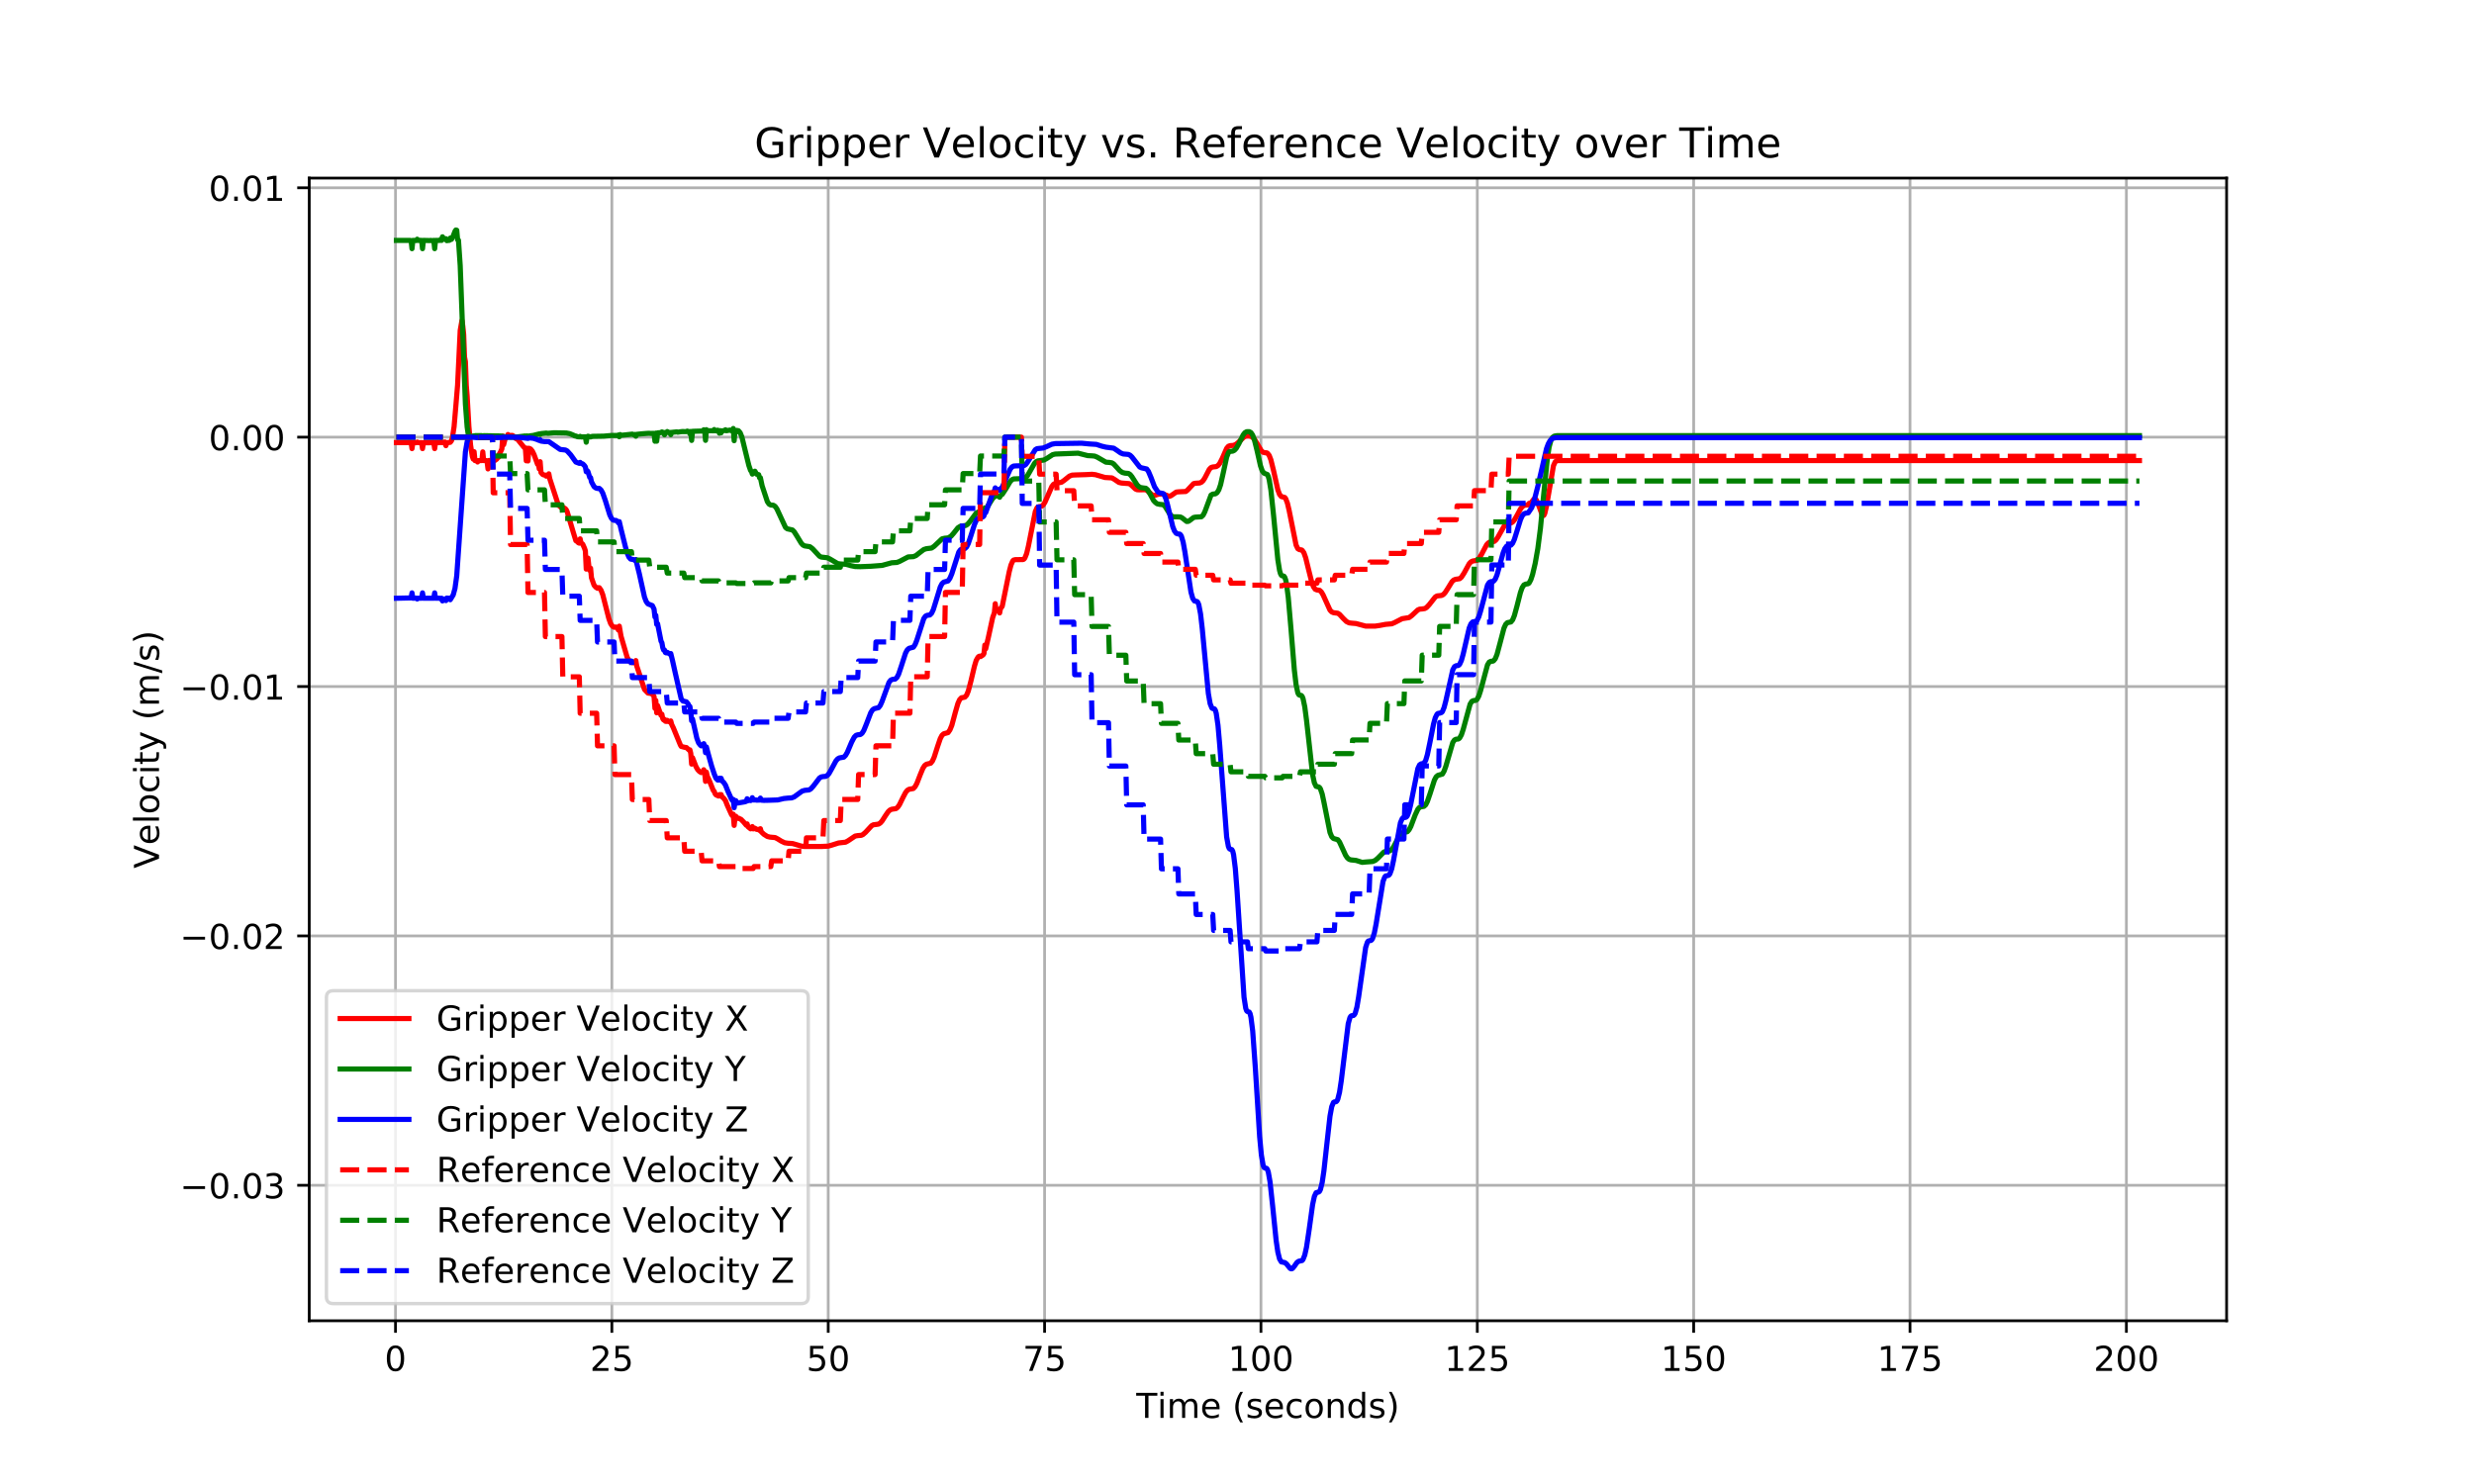 <?xml version="1.0" encoding="utf-8" standalone="no"?>
<!DOCTYPE svg PUBLIC "-//W3C//DTD SVG 1.1//EN"
  "http://www.w3.org/Graphics/SVG/1.1/DTD/svg11.dtd">
<!-- Created with matplotlib (http://matplotlib.org/) -->
<svg height="432pt" version="1.1" viewBox="0 0 720 432" width="720pt" xmlns="http://www.w3.org/2000/svg" xmlns:xlink="http://www.w3.org/1999/xlink">
 <defs>
  <style type="text/css">
*{stroke-linecap:butt;stroke-linejoin:round;}
  </style>
 </defs>
 <g id="figure_1">
  <g id="patch_1">
   <path d="M 0 432 
L 720 432 
L 720 0 
L 0 0 
z
" style="fill:#ffffff;"/>
  </g>
  <g id="axes_1">
   <g id="patch_2">
    <path d="M 90 384.48 
L 648 384.48 
L 648 51.84 
L 90 51.84 
z
" style="fill:#ffffff;"/>
   </g>
   <g id="matplotlib.axis_1">
    <g id="xtick_1">
     <g id="line2d_1">
      <path clip-path="url(#p0bcc111bbe)" d="M 115.103 384.48 
L 115.103 51.84 
" style="fill:none;stroke:#b0b0b0;stroke-linecap:square;stroke-width:0.8;"/>
     </g>
     <g id="line2d_2">
      <defs>
       <path d="M 0 0 
L 0 3.5 
" id="m26e8097440" style="stroke:#000000;stroke-width:0.8;"/>
      </defs>
      <g>
       <use style="stroke:#000000;stroke-width:0.8;" x="115.103" xlink:href="#m26e8097440" y="384.48"/>
      </g>
     </g>
     <g id="text_1">
      <!-- 0 -->
      <defs>
       <path d="M 31.781 66.406 
Q 24.172 66.406 20.328 58.906 
Q 16.5 51.422 16.5 36.375 
Q 16.5 21.391 20.328 13.891 
Q 24.172 6.391 31.781 6.391 
Q 39.453 6.391 43.281 13.891 
Q 47.125 21.391 47.125 36.375 
Q 47.125 51.422 43.281 58.906 
Q 39.453 66.406 31.781 66.406 
z
M 31.781 74.219 
Q 44.047 74.219 50.516 64.516 
Q 56.984 54.828 56.984 36.375 
Q 56.984 17.969 50.516 8.266 
Q 44.047 -1.422 31.781 -1.422 
Q 19.531 -1.422 13.062 8.266 
Q 6.594 17.969 6.594 36.375 
Q 6.594 54.828 13.062 64.516 
Q 19.531 74.219 31.781 74.219 
z
" id="DejaVuSans-30"/>
      </defs>
      <g transform="translate(111.922 399.078)scale(0.1 -0.1)">
       <use xlink:href="#DejaVuSans-30"/>
      </g>
     </g>
    </g>
    <g id="xtick_2">
     <g id="line2d_3">
      <path clip-path="url(#p0bcc111bbe)" d="M 178.07 384.48 
L 178.07 51.84 
" style="fill:none;stroke:#b0b0b0;stroke-linecap:square;stroke-width:0.8;"/>
     </g>
     <g id="line2d_4">
      <g>
       <use style="stroke:#000000;stroke-width:0.8;" x="178.07" xlink:href="#m26e8097440" y="384.48"/>
      </g>
     </g>
     <g id="text_2">
      <!-- 25 -->
      <defs>
       <path d="M 19.188 8.297 
L 53.609 8.297 
L 53.609 0 
L 7.328 0 
L 7.328 8.297 
Q 12.938 14.109 22.625 23.891 
Q 32.328 33.688 34.812 36.531 
Q 39.547 41.844 41.422 45.531 
Q 43.312 49.219 43.312 52.781 
Q 43.312 58.594 39.234 62.25 
Q 35.156 65.922 28.609 65.922 
Q 23.969 65.922 18.812 64.312 
Q 13.672 62.703 7.812 59.422 
L 7.812 69.391 
Q 13.766 71.781 18.938 73 
Q 24.125 74.219 28.422 74.219 
Q 39.75 74.219 46.484 68.547 
Q 53.219 62.891 53.219 53.422 
Q 53.219 48.922 51.531 44.891 
Q 49.859 40.875 45.406 35.406 
Q 44.188 33.984 37.641 27.219 
Q 31.109 20.453 19.188 8.297 
z
" id="DejaVuSans-32"/>
       <path d="M 10.797 72.906 
L 49.516 72.906 
L 49.516 64.594 
L 19.828 64.594 
L 19.828 46.734 
Q 21.969 47.469 24.109 47.828 
Q 26.266 48.188 28.422 48.188 
Q 40.625 48.188 47.75 41.5 
Q 54.891 34.812 54.891 23.391 
Q 54.891 11.625 47.562 5.094 
Q 40.234 -1.422 26.906 -1.422 
Q 22.312 -1.422 17.547 -0.641 
Q 12.797 0.141 7.719 1.703 
L 7.719 11.625 
Q 12.109 9.234 16.797 8.062 
Q 21.484 6.891 26.703 6.891 
Q 35.156 6.891 40.078 11.328 
Q 45.016 15.766 45.016 23.391 
Q 45.016 31 40.078 35.438 
Q 35.156 39.891 26.703 39.891 
Q 22.75 39.891 18.812 39.016 
Q 14.891 38.141 10.797 36.281 
z
" id="DejaVuSans-35"/>
      </defs>
      <g transform="translate(171.707 399.078)scale(0.1 -0.1)">
       <use xlink:href="#DejaVuSans-32"/>
       <use x="63.623" xlink:href="#DejaVuSans-35"/>
      </g>
     </g>
    </g>
    <g id="xtick_3">
     <g id="line2d_5">
      <path clip-path="url(#p0bcc111bbe)" d="M 241.036 384.48 
L 241.036 51.84 
" style="fill:none;stroke:#b0b0b0;stroke-linecap:square;stroke-width:0.8;"/>
     </g>
     <g id="line2d_6">
      <g>
       <use style="stroke:#000000;stroke-width:0.8;" x="241.036" xlink:href="#m26e8097440" y="384.48"/>
      </g>
     </g>
     <g id="text_3">
      <!-- 50 -->
      <g transform="translate(234.674 399.078)scale(0.1 -0.1)">
       <use xlink:href="#DejaVuSans-35"/>
       <use x="63.623" xlink:href="#DejaVuSans-30"/>
      </g>
     </g>
    </g>
    <g id="xtick_4">
     <g id="line2d_7">
      <path clip-path="url(#p0bcc111bbe)" d="M 304.003 384.48 
L 304.003 51.84 
" style="fill:none;stroke:#b0b0b0;stroke-linecap:square;stroke-width:0.8;"/>
     </g>
     <g id="line2d_8">
      <g>
       <use style="stroke:#000000;stroke-width:0.8;" x="304.003" xlink:href="#m26e8097440" y="384.48"/>
      </g>
     </g>
     <g id="text_4">
      <!-- 75 -->
      <defs>
       <path d="M 8.203 72.906 
L 55.078 72.906 
L 55.078 68.703 
L 28.609 0 
L 18.312 0 
L 43.219 64.594 
L 8.203 64.594 
z
" id="DejaVuSans-37"/>
      </defs>
      <g transform="translate(297.64 399.078)scale(0.1 -0.1)">
       <use xlink:href="#DejaVuSans-37"/>
       <use x="63.623" xlink:href="#DejaVuSans-35"/>
      </g>
     </g>
    </g>
    <g id="xtick_5">
     <g id="line2d_9">
      <path clip-path="url(#p0bcc111bbe)" d="M 366.969 384.48 
L 366.969 51.84 
" style="fill:none;stroke:#b0b0b0;stroke-linecap:square;stroke-width:0.8;"/>
     </g>
     <g id="line2d_10">
      <g>
       <use style="stroke:#000000;stroke-width:0.8;" x="366.969" xlink:href="#m26e8097440" y="384.48"/>
      </g>
     </g>
     <g id="text_5">
      <!-- 100 -->
      <defs>
       <path d="M 12.406 8.297 
L 28.516 8.297 
L 28.516 63.922 
L 10.984 60.406 
L 10.984 69.391 
L 28.422 72.906 
L 38.281 72.906 
L 38.281 8.297 
L 54.391 8.297 
L 54.391 0 
L 12.406 0 
z
" id="DejaVuSans-31"/>
      </defs>
      <g transform="translate(357.426 399.078)scale(0.1 -0.1)">
       <use xlink:href="#DejaVuSans-31"/>
       <use x="63.623" xlink:href="#DejaVuSans-30"/>
       <use x="127.246" xlink:href="#DejaVuSans-30"/>
      </g>
     </g>
    </g>
    <g id="xtick_6">
     <g id="line2d_11">
      <path clip-path="url(#p0bcc111bbe)" d="M 429.936 384.48 
L 429.936 51.84 
" style="fill:none;stroke:#b0b0b0;stroke-linecap:square;stroke-width:0.8;"/>
     </g>
     <g id="line2d_12">
      <g>
       <use style="stroke:#000000;stroke-width:0.8;" x="429.936" xlink:href="#m26e8097440" y="384.48"/>
      </g>
     </g>
     <g id="text_6">
      <!-- 125 -->
      <g transform="translate(420.392 399.078)scale(0.1 -0.1)">
       <use xlink:href="#DejaVuSans-31"/>
       <use x="63.623" xlink:href="#DejaVuSans-32"/>
       <use x="127.246" xlink:href="#DejaVuSans-35"/>
      </g>
     </g>
    </g>
    <g id="xtick_7">
     <g id="line2d_13">
      <path clip-path="url(#p0bcc111bbe)" d="M 492.902 384.48 
L 492.902 51.84 
" style="fill:none;stroke:#b0b0b0;stroke-linecap:square;stroke-width:0.8;"/>
     </g>
     <g id="line2d_14">
      <g>
       <use style="stroke:#000000;stroke-width:0.8;" x="492.902" xlink:href="#m26e8097440" y="384.48"/>
      </g>
     </g>
     <g id="text_7">
      <!-- 150 -->
      <g transform="translate(483.359 399.078)scale(0.1 -0.1)">
       <use xlink:href="#DejaVuSans-31"/>
       <use x="63.623" xlink:href="#DejaVuSans-35"/>
       <use x="127.246" xlink:href="#DejaVuSans-30"/>
      </g>
     </g>
    </g>
    <g id="xtick_8">
     <g id="line2d_15">
      <path clip-path="url(#p0bcc111bbe)" d="M 555.869 384.48 
L 555.869 51.84 
" style="fill:none;stroke:#b0b0b0;stroke-linecap:square;stroke-width:0.8;"/>
     </g>
     <g id="line2d_16">
      <g>
       <use style="stroke:#000000;stroke-width:0.8;" x="555.869" xlink:href="#m26e8097440" y="384.48"/>
      </g>
     </g>
     <g id="text_8">
      <!-- 175 -->
      <g transform="translate(546.325 399.078)scale(0.1 -0.1)">
       <use xlink:href="#DejaVuSans-31"/>
       <use x="63.623" xlink:href="#DejaVuSans-37"/>
       <use x="127.246" xlink:href="#DejaVuSans-35"/>
      </g>
     </g>
    </g>
    <g id="xtick_9">
     <g id="line2d_17">
      <path clip-path="url(#p0bcc111bbe)" d="M 618.835 384.48 
L 618.835 51.84 
" style="fill:none;stroke:#b0b0b0;stroke-linecap:square;stroke-width:0.8;"/>
     </g>
     <g id="line2d_18">
      <g>
       <use style="stroke:#000000;stroke-width:0.8;" x="618.835" xlink:href="#m26e8097440" y="384.48"/>
      </g>
     </g>
     <g id="text_9">
      <!-- 200 -->
      <g transform="translate(609.292 399.078)scale(0.1 -0.1)">
       <use xlink:href="#DejaVuSans-32"/>
       <use x="63.623" xlink:href="#DejaVuSans-30"/>
       <use x="127.246" xlink:href="#DejaVuSans-30"/>
      </g>
     </g>
    </g>
    <g id="text_10">
     <!-- Time (seconds) -->
     <defs>
      <path d="M -0.297 72.906 
L 61.375 72.906 
L 61.375 64.594 
L 35.5 64.594 
L 35.5 0 
L 25.594 0 
L 25.594 64.594 
L -0.297 64.594 
z
" id="DejaVuSans-54"/>
      <path d="M 9.422 54.688 
L 18.406 54.688 
L 18.406 0 
L 9.422 0 
z
M 9.422 75.984 
L 18.406 75.984 
L 18.406 64.594 
L 9.422 64.594 
z
" id="DejaVuSans-69"/>
      <path d="M 52 44.188 
Q 55.375 50.25 60.062 53.125 
Q 64.75 56 71.094 56 
Q 79.641 56 84.281 50.016 
Q 88.922 44.047 88.922 33.016 
L 88.922 0 
L 79.891 0 
L 79.891 32.719 
Q 79.891 40.578 77.094 44.375 
Q 74.312 48.188 68.609 48.188 
Q 61.625 48.188 57.562 43.547 
Q 53.516 38.922 53.516 30.906 
L 53.516 0 
L 44.484 0 
L 44.484 32.719 
Q 44.484 40.625 41.703 44.406 
Q 38.922 48.188 33.109 48.188 
Q 26.219 48.188 22.156 43.531 
Q 18.109 38.875 18.109 30.906 
L 18.109 0 
L 9.078 0 
L 9.078 54.688 
L 18.109 54.688 
L 18.109 46.188 
Q 21.188 51.219 25.484 53.609 
Q 29.781 56 35.688 56 
Q 41.656 56 45.828 52.969 
Q 50 49.953 52 44.188 
z
" id="DejaVuSans-6d"/>
      <path d="M 56.203 29.594 
L 56.203 25.203 
L 14.891 25.203 
Q 15.484 15.922 20.484 11.062 
Q 25.484 6.203 34.422 6.203 
Q 39.594 6.203 44.453 7.469 
Q 49.312 8.734 54.109 11.281 
L 54.109 2.781 
Q 49.266 0.734 44.188 -0.344 
Q 39.109 -1.422 33.891 -1.422 
Q 20.797 -1.422 13.156 6.188 
Q 5.516 13.812 5.516 26.812 
Q 5.516 40.234 12.766 48.109 
Q 20.016 56 32.328 56 
Q 43.359 56 49.781 48.891 
Q 56.203 41.797 56.203 29.594 
z
M 47.219 32.234 
Q 47.125 39.594 43.094 43.984 
Q 39.062 48.391 32.422 48.391 
Q 24.906 48.391 20.391 44.141 
Q 15.875 39.891 15.188 32.172 
z
" id="DejaVuSans-65"/>
      <path id="DejaVuSans-20"/>
      <path d="M 31 75.875 
Q 24.469 64.656 21.281 53.656 
Q 18.109 42.672 18.109 31.391 
Q 18.109 20.125 21.312 9.062 
Q 24.516 -2 31 -13.188 
L 23.188 -13.188 
Q 15.875 -1.703 12.234 9.375 
Q 8.594 20.453 8.594 31.391 
Q 8.594 42.281 12.203 53.312 
Q 15.828 64.359 23.188 75.875 
z
" id="DejaVuSans-28"/>
      <path d="M 44.281 53.078 
L 44.281 44.578 
Q 40.484 46.531 36.375 47.5 
Q 32.281 48.484 27.875 48.484 
Q 21.188 48.484 17.844 46.438 
Q 14.5 44.391 14.5 40.281 
Q 14.5 37.156 16.891 35.375 
Q 19.281 33.594 26.516 31.984 
L 29.594 31.297 
Q 39.156 29.25 43.188 25.516 
Q 47.219 21.781 47.219 15.094 
Q 47.219 7.469 41.188 3.016 
Q 35.156 -1.422 24.609 -1.422 
Q 20.219 -1.422 15.453 -0.562 
Q 10.688 0.297 5.422 2 
L 5.422 11.281 
Q 10.406 8.688 15.234 7.391 
Q 20.062 6.109 24.812 6.109 
Q 31.156 6.109 34.562 8.281 
Q 37.984 10.453 37.984 14.406 
Q 37.984 18.062 35.516 20.016 
Q 33.062 21.969 24.703 23.781 
L 21.578 24.516 
Q 13.234 26.266 9.516 29.906 
Q 5.812 33.547 5.812 39.891 
Q 5.812 47.609 11.281 51.797 
Q 16.75 56 26.812 56 
Q 31.781 56 36.172 55.266 
Q 40.578 54.547 44.281 53.078 
z
" id="DejaVuSans-73"/>
      <path d="M 48.781 52.594 
L 48.781 44.188 
Q 44.969 46.297 41.141 47.344 
Q 37.312 48.391 33.406 48.391 
Q 24.656 48.391 19.812 42.844 
Q 14.984 37.312 14.984 27.297 
Q 14.984 17.281 19.812 11.734 
Q 24.656 6.203 33.406 6.203 
Q 37.312 6.203 41.141 7.25 
Q 44.969 8.297 48.781 10.406 
L 48.781 2.094 
Q 45.016 0.344 40.984 -0.531 
Q 36.969 -1.422 32.422 -1.422 
Q 20.062 -1.422 12.781 6.344 
Q 5.516 14.109 5.516 27.297 
Q 5.516 40.672 12.859 48.328 
Q 20.219 56 33.016 56 
Q 37.156 56 41.109 55.141 
Q 45.062 54.297 48.781 52.594 
z
" id="DejaVuSans-63"/>
      <path d="M 30.609 48.391 
Q 23.391 48.391 19.188 42.75 
Q 14.984 37.109 14.984 27.297 
Q 14.984 17.484 19.156 11.844 
Q 23.344 6.203 30.609 6.203 
Q 37.797 6.203 41.984 11.859 
Q 46.188 17.531 46.188 27.297 
Q 46.188 37.016 41.984 42.703 
Q 37.797 48.391 30.609 48.391 
z
M 30.609 56 
Q 42.328 56 49.016 48.375 
Q 55.719 40.766 55.719 27.297 
Q 55.719 13.875 49.016 6.219 
Q 42.328 -1.422 30.609 -1.422 
Q 18.844 -1.422 12.172 6.219 
Q 5.516 13.875 5.516 27.297 
Q 5.516 40.766 12.172 48.375 
Q 18.844 56 30.609 56 
z
" id="DejaVuSans-6f"/>
      <path d="M 54.891 33.016 
L 54.891 0 
L 45.906 0 
L 45.906 32.719 
Q 45.906 40.484 42.875 44.328 
Q 39.844 48.188 33.797 48.188 
Q 26.516 48.188 22.312 43.547 
Q 18.109 38.922 18.109 30.906 
L 18.109 0 
L 9.078 0 
L 9.078 54.688 
L 18.109 54.688 
L 18.109 46.188 
Q 21.344 51.125 25.703 53.562 
Q 30.078 56 35.797 56 
Q 45.219 56 50.047 50.172 
Q 54.891 44.344 54.891 33.016 
z
" id="DejaVuSans-6e"/>
      <path d="M 45.406 46.391 
L 45.406 75.984 
L 54.391 75.984 
L 54.391 0 
L 45.406 0 
L 45.406 8.203 
Q 42.578 3.328 38.25 0.953 
Q 33.938 -1.422 27.875 -1.422 
Q 17.969 -1.422 11.734 6.484 
Q 5.516 14.406 5.516 27.297 
Q 5.516 40.188 11.734 48.094 
Q 17.969 56 27.875 56 
Q 33.938 56 38.25 53.625 
Q 42.578 51.266 45.406 46.391 
z
M 14.797 27.297 
Q 14.797 17.391 18.875 11.75 
Q 22.953 6.109 30.078 6.109 
Q 37.203 6.109 41.297 11.75 
Q 45.406 17.391 45.406 27.297 
Q 45.406 37.203 41.297 42.844 
Q 37.203 48.484 30.078 48.484 
Q 22.953 48.484 18.875 42.844 
Q 14.797 37.203 14.797 27.297 
z
" id="DejaVuSans-64"/>
      <path d="M 8.016 75.875 
L 15.828 75.875 
Q 23.141 64.359 26.781 53.312 
Q 30.422 42.281 30.422 31.391 
Q 30.422 20.453 26.781 9.375 
Q 23.141 -1.703 15.828 -13.188 
L 8.016 -13.188 
Q 14.5 -2 17.703 9.062 
Q 20.906 20.125 20.906 31.391 
Q 20.906 42.672 17.703 53.656 
Q 14.5 64.656 8.016 75.875 
z
" id="DejaVuSans-29"/>
     </defs>
     <g transform="translate(330.684 412.757)scale(0.1 -0.1)">
      <use xlink:href="#DejaVuSans-54"/>
      <use x="61.037" xlink:href="#DejaVuSans-69"/>
      <use x="88.82" xlink:href="#DejaVuSans-6d"/>
      <use x="186.232" xlink:href="#DejaVuSans-65"/>
      <use x="247.756" xlink:href="#DejaVuSans-20"/>
      <use x="279.543" xlink:href="#DejaVuSans-28"/>
      <use x="318.557" xlink:href="#DejaVuSans-73"/>
      <use x="370.656" xlink:href="#DejaVuSans-65"/>
      <use x="432.18" xlink:href="#DejaVuSans-63"/>
      <use x="487.16" xlink:href="#DejaVuSans-6f"/>
      <use x="548.342" xlink:href="#DejaVuSans-6e"/>
      <use x="611.721" xlink:href="#DejaVuSans-64"/>
      <use x="675.197" xlink:href="#DejaVuSans-73"/>
      <use x="727.297" xlink:href="#DejaVuSans-29"/>
     </g>
    </g>
   </g>
   <g id="matplotlib.axis_2">
    <g id="ytick_1">
     <g id="line2d_19">
      <path clip-path="url(#p0bcc111bbe)" d="M 90 345.047 
L 648 345.047 
" style="fill:none;stroke:#b0b0b0;stroke-linecap:square;stroke-width:0.8;"/>
     </g>
     <g id="line2d_20">
      <defs>
       <path d="M 0 0 
L -3.5 0 
" id="m25d9dcac29" style="stroke:#000000;stroke-width:0.8;"/>
      </defs>
      <g>
       <use style="stroke:#000000;stroke-width:0.8;" x="90" xlink:href="#m25d9dcac29" y="345.047"/>
      </g>
     </g>
     <g id="text_11">
      <!-- −0.03 -->
      <defs>
       <path d="M 10.594 35.5 
L 73.188 35.5 
L 73.188 27.203 
L 10.594 27.203 
z
" id="DejaVuSans-2212"/>
       <path d="M 10.688 12.406 
L 21 12.406 
L 21 0 
L 10.688 0 
z
" id="DejaVuSans-2e"/>
       <path d="M 40.578 39.312 
Q 47.656 37.797 51.625 33 
Q 55.609 28.219 55.609 21.188 
Q 55.609 10.406 48.188 4.484 
Q 40.766 -1.422 27.094 -1.422 
Q 22.516 -1.422 17.656 -0.516 
Q 12.797 0.391 7.625 2.203 
L 7.625 11.719 
Q 11.719 9.328 16.594 8.109 
Q 21.484 6.891 26.812 6.891 
Q 36.078 6.891 40.938 10.547 
Q 45.797 14.203 45.797 21.188 
Q 45.797 27.641 41.281 31.266 
Q 36.766 34.906 28.719 34.906 
L 20.219 34.906 
L 20.219 43.016 
L 29.109 43.016 
Q 36.375 43.016 40.234 45.922 
Q 44.094 48.828 44.094 54.297 
Q 44.094 59.906 40.109 62.906 
Q 36.141 65.922 28.719 65.922 
Q 24.656 65.922 20.016 65.031 
Q 15.375 64.156 9.812 62.312 
L 9.812 71.094 
Q 15.438 72.656 20.344 73.438 
Q 25.25 74.219 29.594 74.219 
Q 40.828 74.219 47.359 69.109 
Q 53.906 64.016 53.906 55.328 
Q 53.906 49.266 50.438 45.094 
Q 46.969 40.922 40.578 39.312 
z
" id="DejaVuSans-33"/>
      </defs>
      <g transform="translate(52.355 348.846)scale(0.1 -0.1)">
       <use xlink:href="#DejaVuSans-2212"/>
       <use x="83.789" xlink:href="#DejaVuSans-30"/>
       <use x="147.412" xlink:href="#DejaVuSans-2e"/>
       <use x="179.199" xlink:href="#DejaVuSans-30"/>
       <use x="242.822" xlink:href="#DejaVuSans-33"/>
      </g>
     </g>
    </g>
    <g id="ytick_2">
     <g id="line2d_21">
      <path clip-path="url(#p0bcc111bbe)" d="M 90 272.451 
L 648 272.451 
" style="fill:none;stroke:#b0b0b0;stroke-linecap:square;stroke-width:0.8;"/>
     </g>
     <g id="line2d_22">
      <g>
       <use style="stroke:#000000;stroke-width:0.8;" x="90" xlink:href="#m25d9dcac29" y="272.451"/>
      </g>
     </g>
     <g id="text_12">
      <!-- −0.02 -->
      <g transform="translate(52.355 276.25)scale(0.1 -0.1)">
       <use xlink:href="#DejaVuSans-2212"/>
       <use x="83.789" xlink:href="#DejaVuSans-30"/>
       <use x="147.412" xlink:href="#DejaVuSans-2e"/>
       <use x="179.199" xlink:href="#DejaVuSans-30"/>
       <use x="242.822" xlink:href="#DejaVuSans-32"/>
      </g>
     </g>
    </g>
    <g id="ytick_3">
     <g id="line2d_23">
      <path clip-path="url(#p0bcc111bbe)" d="M 90 199.855 
L 648 199.855 
" style="fill:none;stroke:#b0b0b0;stroke-linecap:square;stroke-width:0.8;"/>
     </g>
     <g id="line2d_24">
      <g>
       <use style="stroke:#000000;stroke-width:0.8;" x="90" xlink:href="#m25d9dcac29" y="199.855"/>
      </g>
     </g>
     <g id="text_13">
      <!-- −0.01 -->
      <g transform="translate(52.355 203.654)scale(0.1 -0.1)">
       <use xlink:href="#DejaVuSans-2212"/>
       <use x="83.789" xlink:href="#DejaVuSans-30"/>
       <use x="147.412" xlink:href="#DejaVuSans-2e"/>
       <use x="179.199" xlink:href="#DejaVuSans-30"/>
       <use x="242.822" xlink:href="#DejaVuSans-31"/>
      </g>
     </g>
    </g>
    <g id="ytick_4">
     <g id="line2d_25">
      <path clip-path="url(#p0bcc111bbe)" d="M 90 127.259 
L 648 127.259 
" style="fill:none;stroke:#b0b0b0;stroke-linecap:square;stroke-width:0.8;"/>
     </g>
     <g id="line2d_26">
      <g>
       <use style="stroke:#000000;stroke-width:0.8;" x="90" xlink:href="#m25d9dcac29" y="127.259"/>
      </g>
     </g>
     <g id="text_14">
      <!-- 0.00 -->
      <g transform="translate(60.734 131.058)scale(0.1 -0.1)">
       <use xlink:href="#DejaVuSans-30"/>
       <use x="63.623" xlink:href="#DejaVuSans-2e"/>
       <use x="95.41" xlink:href="#DejaVuSans-30"/>
       <use x="159.033" xlink:href="#DejaVuSans-30"/>
      </g>
     </g>
    </g>
    <g id="ytick_5">
     <g id="line2d_27">
      <path clip-path="url(#p0bcc111bbe)" d="M 90 54.663 
L 648 54.663 
" style="fill:none;stroke:#b0b0b0;stroke-linecap:square;stroke-width:0.8;"/>
     </g>
     <g id="line2d_28">
      <g>
       <use style="stroke:#000000;stroke-width:0.8;" x="90" xlink:href="#m25d9dcac29" y="54.663"/>
      </g>
     </g>
     <g id="text_15">
      <!-- 0.01 -->
      <g transform="translate(60.734 58.463)scale(0.1 -0.1)">
       <use xlink:href="#DejaVuSans-30"/>
       <use x="63.623" xlink:href="#DejaVuSans-2e"/>
       <use x="95.41" xlink:href="#DejaVuSans-30"/>
       <use x="159.033" xlink:href="#DejaVuSans-31"/>
      </g>
     </g>
    </g>
    <g id="text_16">
     <!-- Velocity (m/s) -->
     <defs>
      <path d="M 28.609 0 
L 0.781 72.906 
L 11.078 72.906 
L 34.188 11.531 
L 57.328 72.906 
L 67.578 72.906 
L 39.797 0 
z
" id="DejaVuSans-56"/>
      <path d="M 9.422 75.984 
L 18.406 75.984 
L 18.406 0 
L 9.422 0 
z
" id="DejaVuSans-6c"/>
      <path d="M 18.312 70.219 
L 18.312 54.688 
L 36.812 54.688 
L 36.812 47.703 
L 18.312 47.703 
L 18.312 18.016 
Q 18.312 11.328 20.141 9.422 
Q 21.969 7.516 27.594 7.516 
L 36.812 7.516 
L 36.812 0 
L 27.594 0 
Q 17.188 0 13.234 3.875 
Q 9.281 7.766 9.281 18.016 
L 9.281 47.703 
L 2.688 47.703 
L 2.688 54.688 
L 9.281 54.688 
L 9.281 70.219 
z
" id="DejaVuSans-74"/>
      <path d="M 32.172 -5.078 
Q 28.375 -14.844 24.75 -17.812 
Q 21.141 -20.797 15.094 -20.797 
L 7.906 -20.797 
L 7.906 -13.281 
L 13.188 -13.281 
Q 16.891 -13.281 18.938 -11.516 
Q 21 -9.766 23.484 -3.219 
L 25.094 0.875 
L 2.984 54.688 
L 12.5 54.688 
L 29.594 11.922 
L 46.688 54.688 
L 56.203 54.688 
z
" id="DejaVuSans-79"/>
      <path d="M 25.391 72.906 
L 33.688 72.906 
L 8.297 -9.281 
L 0 -9.281 
z
" id="DejaVuSans-2f"/>
     </defs>
     <g transform="translate(46.275 252.808)rotate(-90)scale(0.1 -0.1)">
      <use xlink:href="#DejaVuSans-56"/>
      <use x="68.299" xlink:href="#DejaVuSans-65"/>
      <use x="129.822" xlink:href="#DejaVuSans-6c"/>
      <use x="157.605" xlink:href="#DejaVuSans-6f"/>
      <use x="218.787" xlink:href="#DejaVuSans-63"/>
      <use x="273.768" xlink:href="#DejaVuSans-69"/>
      <use x="301.551" xlink:href="#DejaVuSans-74"/>
      <use x="340.76" xlink:href="#DejaVuSans-79"/>
      <use x="399.939" xlink:href="#DejaVuSans-20"/>
      <use x="431.727" xlink:href="#DejaVuSans-28"/>
      <use x="470.74" xlink:href="#DejaVuSans-6d"/>
      <use x="568.152" xlink:href="#DejaVuSans-2f"/>
      <use x="601.844" xlink:href="#DejaVuSans-73"/>
      <use x="653.943" xlink:href="#DejaVuSans-29"/>
     </g>
    </g>
   </g>
   <g id="line2d_29">
    <path clip-path="url(#p0bcc111bbe)" d="M 115.364 128.856 
L 119.651 128.839 
L 119.901 130.595 
L 120.155 128.854 
L 121.162 128.872 
L 121.418 128.688 
L 121.916 128.877 
L 122.705 128.849 
L 122.963 130.596 
L 123.216 128.854 
L 123.969 128.9 
L 126.244 128.854 
L 126.499 130.597 
L 126.75 128.856 
L 128.013 128.854 
L 128.265 128.722 
L 128.515 128.857 
L 128.769 128.729 
L 129.023 128.905 
L 129.271 128.686 
L 129.524 128.691 
L 129.774 129.739 
L 130.031 128.881 
L 131.038 128.761 
L 131.39 128.3 
L 131.647 127.455 
L 132.149 124.222 
L 132.664 118.197 
L 133.172 112.083 
L 133.678 101.502 
L 133.931 96.176 
L 134.438 93.31 
L 134.689 94.92 
L 134.942 97.345 
L 135.192 103.952 
L 135.447 105.281 
L 135.701 112.186 
L 135.952 115.239 
L 136.457 124.135 
L 136.96 129.66 
L 137.469 132.917 
L 137.722 133.64 
L 137.973 131.493 
L 138.226 134.077 
L 138.732 134.061 
L 138.985 134.488 
L 139.239 134.095 
L 140.248 134.071 
L 140.501 131.546 
L 140.756 134.07 
L 141.514 134.068 
L 141.775 134.516 
L 142.02 136.503 
L 142.272 134.052 
L 143.029 134.068 
L 144.043 134.022 
L 144.549 133.659 
L 144.804 133.289 
L 145.058 133.13 
L 145.31 132.158 
L 145.566 131.756 
L 146.067 130.663 
L 146.32 126.937 
L 146.569 129.451 
L 147.073 127.484 
L 147.323 127.455 
L 147.576 127.144 
L 147.833 126.485 
L 148.086 126.776 
L 149.095 126.748 
L 149.856 127.194 
L 150.111 127.674 
L 150.37 127.567 
L 152.398 130.079 
L 152.642 130.333 
L 152.898 130.385 
L 153.154 134.143 
L 153.406 130.484 
L 153.659 134.189 
L 153.912 130.493 
L 154.416 130.693 
L 154.923 131.319 
L 155.423 132.342 
L 156.433 135.161 
L 156.686 134.978 
L 156.938 136.503 
L 157.192 134.4 
L 157.442 137.558 
L 157.951 138.136 
L 158.463 138.306 
L 158.716 138.301 
L 158.965 138.61 
L 159.219 138.424 
L 159.475 138.575 
L 159.724 137.929 
L 159.982 139.323 
L 162.521 147.108 
L 162.776 147.262 
L 163.28 147.717 
L 163.786 147.831 
L 164.038 147.783 
L 164.542 148.102 
L 164.794 148.412 
L 165.05 148.924 
L 166.827 154.925 
L 167.584 157.394 
L 167.836 157.528 
L 168.342 158.008 
L 168.595 158.113 
L 168.845 156.864 
L 169.1 158.126 
L 169.35 158.205 
L 169.602 158.442 
L 170.108 159.593 
L 170.359 160.346 
L 170.611 165.664 
L 170.863 162.438 
L 171.115 162.463 
L 171.367 164.783 
L 171.622 166.036 
L 171.872 165.402 
L 172.131 168.189 
L 172.886 170.348 
L 173.39 170.926 
L 173.894 171.254 
L 174.15 171.072 
L 174.405 171.084 
L 174.906 171.79 
L 175.42 173.115 
L 176.437 177.121 
L 177.194 180.08 
L 177.707 181.52 
L 178.207 182.262 
L 178.714 182.594 
L 178.959 182.62 
L 179.214 182.527 
L 179.467 182.645 
L 179.725 182.891 
L 179.98 183.417 
L 180.231 182.28 
L 180.734 185.197 
L 182.498 191.278 
L 183.014 192.243 
L 183.27 192.562 
L 184.024 192.925 
L 184.527 192.813 
L 184.777 193.023 
L 185.042 192.297 
L 185.289 193.809 
L 186.045 196.071 
L 186.808 198.451 
L 187.567 200.705 
L 188.58 201.75 
L 189.593 201.9 
L 190.096 202.349 
L 190.348 202.77 
L 190.606 206.2 
L 190.855 203.915 
L 191.117 207.502 
L 191.37 205.39 
L 192.376 208.249 
L 192.627 207.913 
L 192.879 209.207 
L 193.137 209.577 
L 193.388 209.419 
L 193.639 209.957 
L 193.893 210.012 
L 194.191 209.698 
L 194.455 210.032 
L 194.709 210.057 
L 194.962 210.21 
L 195.213 209.868 
L 195.468 210.869 
L 195.974 211.908 
L 198.002 216.857 
L 198.254 217.282 
L 199.263 217.55 
L 199.768 217.614 
L 200.525 218.326 
L 200.779 218.282 
L 201.031 219.307 
L 201.283 222.429 
L 201.543 220.568 
L 202.545 223.16 
L 203.053 224.054 
L 203.554 224.578 
L 204.06 224.894 
L 204.313 224.77 
L 204.565 224.776 
L 204.819 224.08 
L 205.072 224.954 
L 205.329 227.465 
L 205.577 224.756 
L 205.827 225.955 
L 206.334 226.987 
L 207.599 230.132 
L 207.852 230.358 
L 208.1 231.025 
L 208.355 231.381 
L 209.111 231.733 
L 209.366 231.305 
L 209.615 231.714 
L 209.868 231.308 
L 210.121 231.945 
L 210.625 232.375 
L 211.126 233.053 
L 211.629 234.355 
L 212.89 237.137 
L 213.142 237.467 
L 213.396 237.011 
L 213.659 240.28 
L 213.9 238.095 
L 214.151 237.616 
L 214.408 238.119 
L 214.661 238.237 
L 214.909 238.165 
L 215.667 238.529 
L 216.424 239.306 
L 217.181 240.218 
L 217.433 239.84 
L 217.686 240.662 
L 218.445 241.278 
L 218.694 241.198 
L 218.947 240.619 
L 219.198 241.286 
L 219.451 241.261 
L 219.704 241.1 
L 220.209 241.433 
L 220.789 241.432 
L 221.042 241.734 
L 221.295 241.246 
L 221.546 242.147 
L 222.309 242.862 
L 223.319 243.5 
L 224.077 243.686 
L 225.591 243.826 
L 226.347 244.219 
L 227.357 244.848 
L 228.369 245.334 
L 229.375 245.481 
L 230.634 245.552 
L 231.644 245.84 
L 233.177 246.297 
L 234.185 246.419 
L 239.248 246.404 
L 241.017 246.317 
L 242.023 246.032 
L 244.05 245.391 
L 246.083 245.162 
L 246.845 244.743 
L 248.869 243.382 
L 249.626 243.249 
L 250.639 243.168 
L 251.147 242.937 
L 251.902 242.282 
L 253.671 240.372 
L 254.174 240.103 
L 254.93 240.007 
L 255.687 239.897 
L 256.194 239.574 
L 256.696 239.011 
L 257.706 237.428 
L 258.476 236.309 
L 258.985 235.818 
L 259.508 235.58 
L 260.769 235.394 
L 261.273 234.968 
L 261.777 234.239 
L 262.788 232.164 
L 263.545 230.71 
L 264.046 230.076 
L 264.554 229.768 
L 265.818 229.535 
L 266.32 228.993 
L 266.824 228.071 
L 267.836 225.463 
L 268.595 223.646 
L 269.1 222.856 
L 269.609 222.473 
L 270.865 222.164 
L 271.365 221.531 
L 271.872 220.396 
L 272.884 217.238 
L 273.639 215.02 
L 274.146 214.06 
L 274.647 213.609 
L 275.908 213.265 
L 276.456 212.473 
L 277.007 211.144 
L 278.015 207.411 
L 278.777 204.773 
L 279.283 203.664 
L 279.791 203.127 
L 280.292 203.051 
L 280.798 202.934 
L 281.308 202.368 
L 281.814 201.118 
L 282.57 198.234 
L 283.585 193.949 
L 284.093 192.264 
L 284.599 191.36 
L 284.85 191.097 
L 285.105 191.009 
L 285.352 191.141 
L 286.113 190.64 
L 286.364 190.245 
L 286.616 187.783 
L 286.87 188.846 
L 287.624 185.616 
L 288.888 179.783 
L 289.391 178.371 
L 289.643 175.744 
L 289.897 177.67 
L 290.654 177.537 
L 290.922 178.431 
L 291.172 177.162 
L 291.677 176.497 
L 293.715 166.411 
L 294.217 164.477 
L 294.722 163.324 
L 294.975 163.047 
L 295.487 162.918 
L 297.757 162.888 
L 298.008 162.746 
L 298.263 162.424 
L 298.77 161.17 
L 299.279 159.054 
L 301.301 148.917 
L 301.805 147.816 
L 302.312 147.491 
L 303.066 147.405 
L 303.577 147.017 
L 304.075 146.267 
L 304.835 144.548 
L 306.097 141.665 
L 306.6 140.998 
L 307.108 140.707 
L 308.929 140.386 
L 309.686 139.853 
L 311.221 138.612 
L 311.994 138.311 
L 313.002 138.259 
L 316.037 138.163 
L 317.807 138.071 
L 318.814 138.189 
L 321.592 138.999 
L 323.606 139.12 
L 324.365 139.57 
L 325.628 140.431 
L 326.385 140.615 
L 328.66 140.79 
L 329.168 141.158 
L 330.433 142.346 
L 330.934 142.56 
L 331.694 142.59 
L 333.213 142.547 
L 333.716 142.706 
L 334.223 143.102 
L 335.237 144.021 
L 335.739 144.192 
L 336.245 144.147 
L 337.255 143.825 
L 338.261 143.787 
L 338.765 143.9 
L 340.288 144.493 
L 340.791 144.302 
L 342.309 143.249 
L 343.061 143.167 
L 345.088 143.078 
L 345.593 142.679 
L 347.363 140.793 
L 347.865 140.679 
L 349.136 140.597 
L 349.644 140.381 
L 350.147 139.904 
L 350.649 139.12 
L 351.919 136.663 
L 352.437 136.108 
L 352.941 135.944 
L 353.96 135.828 
L 354.467 135.517 
L 354.969 134.913 
L 355.725 133.417 
L 356.987 130.525 
L 357.491 129.916 
L 357.994 129.733 
L 359.005 129.654 
L 359.762 129.307 
L 360.519 128.66 
L 362.045 127.199 
L 362.545 126.969 
L 363.301 126.898 
L 364.058 127.015 
L 364.565 127.32 
L 365.07 127.869 
L 365.828 129.1 
L 367.089 131.229 
L 367.595 131.661 
L 368.099 131.787 
L 368.604 131.814 
L 368.861 131.929 
L 369.365 132.564 
L 369.865 133.855 
L 370.624 136.945 
L 371.886 142.578 
L 372.389 143.936 
L 372.894 144.545 
L 373.907 144.817 
L 374.167 145.147 
L 374.669 146.456 
L 375.175 148.603 
L 377.192 158.669 
L 377.699 159.725 
L 378.206 160.024 
L 378.71 160.06 
L 378.963 160.186 
L 379.468 160.91 
L 379.984 162.359 
L 380.741 165.445 
L 381.75 169.476 
L 382.254 170.812 
L 382.76 171.533 
L 383.266 171.741 
L 384.024 171.842 
L 384.528 172.292 
L 385.043 173.15 
L 387.06 177.602 
L 387.569 178.133 
L 388.076 178.354 
L 389.339 178.519 
L 389.844 178.85 
L 390.855 179.949 
L 391.866 180.94 
L 392.624 181.313 
L 393.378 181.407 
L 394.651 181.516 
L 397.437 182.261 
L 400.219 182.264 
L 401.485 182.081 
L 403.255 181.748 
L 405.028 181.595 
L 405.786 181.278 
L 408.068 180.105 
L 410.089 179.778 
L 410.851 179.207 
L 412.632 177.555 
L 413.142 177.333 
L 413.896 177.266 
L 414.657 177.152 
L 415.158 176.855 
L 415.926 176.04 
L 417.705 173.78 
L 418.213 173.486 
L 418.975 173.396 
L 419.492 173.344 
L 420.018 173.097 
L 420.519 172.59 
L 421.278 171.426 
L 422.543 169.367 
L 423.044 168.873 
L 423.549 168.654 
L 424.811 168.457 
L 425.313 168.025 
L 426.073 166.854 
L 427.587 164.091 
L 428.095 163.557 
L 428.599 163.317 
L 429.866 163.11 
L 430.373 162.651 
L 431.13 161.446 
L 432.643 158.584 
L 433.154 158.037 
L 433.652 157.793 
L 434.917 157.581 
L 435.419 157.129 
L 435.922 156.392 
L 437.945 152.812 
L 438.45 152.428 
L 438.954 152.315 
L 439.713 152.251 
L 440.215 151.963 
L 440.723 151.373 
L 441.479 150.068 
L 442.485 148.192 
L 442.993 147.518 
L 443.499 147.147 
L 444.003 147.035 
L 444.761 146.978 
L 445.011 146.519 
L 445.264 146.7 
L 445.769 146.13 
L 446.272 145.436 
L 446.527 145.236 
L 446.781 145.226 
L 447.031 145.42 
L 447.549 146.411 
L 448.812 149.906 
L 449.067 150.12 
L 449.321 149.985 
L 449.574 149.465 
L 450.08 147.313 
L 452.098 135.568 
L 452.604 134.436 
L 453.108 134.088 
L 454.885 134.07 
L 622.636 134.07 
L 622.636 134.07 
" style="fill:none;stroke:#ff0000;stroke-linecap:square;stroke-width:1.5;"/>
   </g>
   <g id="line2d_30">
    <path clip-path="url(#p0bcc111bbe)" d="M 115.364 69.977 
L 119.398 69.976 
L 119.651 70.094 
L 119.901 72.394 
L 120.155 69.978 
L 121.162 70.018 
L 121.418 69.638 
L 121.666 69.98 
L 122.455 69.973 
L 122.705 69.988 
L 122.963 72.393 
L 123.216 69.979 
L 124.982 70.024 
L 125.487 69.979 
L 125.74 70.091 
L 126.244 69.978 
L 126.499 72.392 
L 126.75 69.979 
L 128.013 69.979 
L 128.265 69.685 
L 128.515 69.979 
L 128.769 68.936 
L 129.271 69.625 
L 129.524 69.63 
L 129.774 69.495 
L 130.031 70.052 
L 130.537 69.977 
L 130.787 69.961 
L 131.038 69.307 
L 131.39 69.682 
L 131.898 68.666 
L 132.41 67.337 
L 132.664 66.96 
L 132.92 67.021 
L 133.172 69.788 
L 133.425 69.924 
L 133.931 77.312 
L 135.447 117.649 
L 135.952 124.294 
L 136.207 126.062 
L 136.457 126.953 
L 136.71 127.271 
L 136.96 127.287 
L 137.722 126.896 
L 137.973 126.967 
L 138.226 126.824 
L 140.248 126.824 
L 140.501 126.955 
L 140.756 126.824 
L 145.566 126.911 
L 146.067 126.967 
L 146.32 127.246 
L 146.569 127.045 
L 147.323 127.229 
L 148.589 127.299 
L 149.856 127.256 
L 150.878 127.144 
L 152.898 126.905 
L 153.154 127.006 
L 153.406 126.896 
L 153.659 127.004 
L 154.164 126.885 
L 155.172 126.759 
L 156.938 126.313 
L 157.192 126.45 
L 157.442 126.225 
L 158.965 126.071 
L 159.475 126.148 
L 161.26 125.982 
L 164.794 126.048 
L 165.813 126.242 
L 166.827 126.66 
L 167.331 126.904 
L 167.584 126.93 
L 168.088 127.133 
L 168.595 127.175 
L 168.845 127.026 
L 169.1 127.197 
L 170.359 127.164 
L 170.611 128.732 
L 170.863 127.129 
L 171.115 126.985 
L 171.872 127.199 
L 172.383 127.024 
L 175.671 126.967 
L 177.951 126.77 
L 179.467 126.769 
L 179.725 126.764 
L 179.98 126.63 
L 180.231 127.141 
L 180.482 126.507 
L 180.734 126.728 
L 181.998 126.596 
L 184.024 126.376 
L 184.276 126.527 
L 184.777 126.467 
L 185.042 126.981 
L 185.289 126.441 
L 186.808 126.284 
L 188.077 126.184 
L 188.834 126.134 
L 189.339 126.176 
L 190.348 126.171 
L 190.606 128.448 
L 190.855 126.087 
L 191.117 128.432 
L 191.37 126.018 
L 192.376 125.93 
L 192.627 125.737 
L 192.879 125.885 
L 193.137 125.872 
L 193.388 126.57 
L 193.639 125.938 
L 193.893 125.914 
L 194.191 125.627 
L 194.455 125.92 
L 194.962 125.87 
L 195.213 126.528 
L 195.468 125.87 
L 197.012 125.713 
L 197.25 125.814 
L 198.002 125.695 
L 198.508 125.634 
L 199.768 125.64 
L 200.02 125.499 
L 200.271 125.631 
L 200.525 125.628 
L 200.779 126.308 
L 201.031 125.598 
L 201.283 128.208 
L 201.543 125.567 
L 202.039 125.543 
L 204.565 125.471 
L 204.819 125.108 
L 205.072 125.418 
L 205.329 128.189 
L 205.577 125.083 
L 205.827 125.505 
L 206.334 125.385 
L 207.09 125.393 
L 207.599 125.412 
L 207.852 125.042 
L 208.1 125.406 
L 208.355 125.44 
L 208.857 125.229 
L 209.111 125.465 
L 209.366 126.114 
L 209.615 125.357 
L 209.868 126.001 
L 210.121 125.429 
L 210.876 125.324 
L 211.126 125.105 
L 211.383 125.399 
L 212.394 125.201 
L 212.89 125.393 
L 213.142 125.264 
L 213.396 124.736 
L 213.659 128.294 
L 213.9 125.338 
L 214.151 125.865 
L 214.408 125.293 
L 214.909 125.39 
L 215.416 125.981 
L 215.922 127.246 
L 216.929 131.397 
L 217.936 135.505 
L 218.445 136.98 
L 218.694 137.226 
L 218.947 138.011 
L 219.198 137.627 
L 219.451 137.575 
L 219.704 137.171 
L 220.209 138.042 
L 220.789 138.174 
L 221.042 139.075 
L 221.295 139.067 
L 221.798 141.413 
L 223.319 146.017 
L 223.828 146.764 
L 224.33 147.011 
L 225.086 147.078 
L 225.591 147.419 
L 226.093 148.134 
L 228.62 153.568 
L 229.124 153.941 
L 230.634 154.285 
L 231.14 154.802 
L 231.906 156.016 
L 233.177 158.114 
L 233.681 158.666 
L 234.185 158.914 
L 235.713 159.147 
L 236.479 159.738 
L 238.492 161.91 
L 239.002 162.163 
L 239.756 162.248 
L 240.763 162.363 
L 241.52 162.716 
L 243.797 164.064 
L 244.559 164.169 
L 246.083 164.263 
L 247.607 164.665 
L 248.869 164.922 
L 250.386 164.962 
L 253.417 164.844 
L 256.696 164.592 
L 259.508 163.829 
L 261.024 163.728 
L 261.777 163.44 
L 264.299 162.121 
L 265.818 162.043 
L 266.572 161.731 
L 267.581 160.928 
L 268.846 159.968 
L 269.609 159.728 
L 271.119 159.541 
L 271.872 159.02 
L 274.146 156.863 
L 274.907 156.686 
L 275.908 156.592 
L 276.754 156.115 
L 277.516 155.241 
L 278.777 153.649 
L 279.533 153.175 
L 280.292 153.079 
L 281.049 152.968 
L 281.557 152.66 
L 282.316 151.783 
L 284.093 149.37 
L 284.85 148.973 
L 285.105 148.945 
L 285.352 148.799 
L 285.609 148.936 
L 286.113 148.817 
L 286.364 148.68 
L 286.616 147.836 
L 286.87 148.206 
L 287.372 147.518 
L 288.888 145.112 
L 289.391 144.629 
L 289.643 143.697 
L 289.897 144.387 
L 290.654 144.35 
L 290.922 144.754 
L 291.172 144.22 
L 291.677 143.916 
L 292.696 142.36 
L 293.969 140.2 
L 294.468 139.672 
L 294.975 139.418 
L 295.994 139.374 
L 298.008 139.316 
L 298.52 139.027 
L 299.026 138.448 
L 299.781 137.145 
L 301.046 134.918 
L 301.552 134.392 
L 302.058 134.158 
L 303.823 133.916 
L 304.58 133.499 
L 306.347 132.354 
L 307.108 132.175 
L 313.758 131.921 
L 315.021 132.244 
L 316.544 132.631 
L 317.807 132.698 
L 318.563 132.77 
L 319.318 133.082 
L 321.843 134.542 
L 322.853 134.62 
L 323.606 134.745 
L 324.114 135.062 
L 325.123 136.166 
L 325.881 137.01 
L 326.638 137.543 
L 327.397 137.737 
L 328.406 137.819 
L 328.909 138.146 
L 329.421 138.777 
L 330.934 141.165 
L 331.44 141.648 
L 331.944 141.923 
L 332.703 142.043 
L 333.465 142.135 
L 333.97 142.558 
L 334.724 143.843 
L 335.739 145.726 
L 336.245 146.258 
L 336.748 146.646 
L 337.506 146.816 
L 338.511 146.919 
L 339.026 147.36 
L 339.785 148.578 
L 340.543 149.808 
L 341.044 150.27 
L 341.551 150.451 
L 342.812 150.454 
L 343.569 150.515 
L 344.08 150.794 
L 345.343 151.8 
L 345.849 151.771 
L 346.35 151.428 
L 347.363 150.651 
L 347.865 150.543 
L 349.644 150.433 
L 350.147 149.957 
L 350.649 148.95 
L 352.437 144.129 
L 352.941 143.838 
L 353.708 143.759 
L 354.21 143.41 
L 354.716 142.576 
L 355.221 141.114 
L 355.977 137.759 
L 356.987 133.08 
L 357.491 131.781 
L 357.745 131.487 
L 358.248 131.376 
L 358.752 131.323 
L 359.257 131.064 
L 359.762 130.523 
L 360.519 129.21 
L 361.786 126.62 
L 362.293 125.971 
L 362.799 125.675 
L 363.554 125.654 
L 364.058 125.926 
L 364.565 126.686 
L 365.07 128.054 
L 365.828 131.12 
L 366.838 135.603 
L 367.344 137.059 
L 367.846 137.73 
L 368.861 138.145 
L 369.109 138.7 
L 369.365 139.634 
L 369.865 142.662 
L 370.624 149.882 
L 371.886 162.928 
L 372.389 166.053 
L 372.644 166.974 
L 372.894 167.454 
L 373.148 167.631 
L 373.653 167.724 
L 373.907 168.07 
L 374.167 168.815 
L 374.417 170.009 
L 374.922 173.928 
L 375.679 182.694 
L 376.69 195.057 
L 377.192 199.298 
L 377.699 201.686 
L 377.955 202.19 
L 378.206 202.367 
L 378.71 202.447 
L 378.963 202.727 
L 379.217 203.356 
L 379.725 205.767 
L 380.236 209.684 
L 382.003 225.495 
L 382.51 227.876 
L 383.012 228.905 
L 383.52 229.042 
L 383.771 229.082 
L 384.024 229.253 
L 384.277 229.64 
L 384.79 231.127 
L 385.292 233.477 
L 387.06 242.338 
L 387.569 243.573 
L 388.076 244.09 
L 389.339 244.44 
L 389.844 245.125 
L 390.603 246.777 
L 391.612 248.989 
L 392.117 249.726 
L 392.624 250.147 
L 393.127 250.314 
L 394.651 250.476 
L 396.422 251.035 
L 397.437 250.937 
L 398.703 250.845 
L 399.458 250.786 
L 400.219 250.476 
L 400.979 249.83 
L 402.751 248.026 
L 403.255 247.848 
L 404.519 247.673 
L 405.028 247.277 
L 405.532 246.596 
L 406.549 244.652 
L 407.314 243.252 
L 407.82 242.642 
L 408.321 242.368 
L 409.588 242.109 
L 410.089 241.534 
L 410.595 240.576 
L 411.865 237.211 
L 412.632 235.582 
L 413.142 235.009 
L 413.638 234.842 
L 414.401 234.742 
L 414.911 234.283 
L 415.412 233.288 
L 416.175 231.067 
L 417.456 227.088 
L 417.962 226.135 
L 418.463 225.711 
L 419.774 225.337 
L 420.268 224.484 
L 420.772 223.097 
L 422.793 216.16 
L 423.297 215.402 
L 423.8 215.172 
L 424.306 215.144 
L 424.559 215.042 
L 424.811 214.814 
L 425.313 213.901 
L 425.819 212.385 
L 427.838 204.979 
L 428.348 204.175 
L 428.851 203.938 
L 429.361 203.909 
L 429.616 203.801 
L 429.866 203.571 
L 430.373 202.623 
L 430.877 201.083 
L 432.897 193.566 
L 433.402 192.741 
L 433.908 192.5 
L 434.409 192.472 
L 434.662 192.367 
L 435.167 191.75 
L 435.669 190.501 
L 436.429 187.668 
L 437.691 182.867 
L 438.193 181.754 
L 438.702 181.254 
L 439.713 181.056 
L 440.215 180.451 
L 440.723 179.203 
L 441.479 176.447 
L 442.485 172.488 
L 442.993 171.064 
L 443.499 170.282 
L 444.003 170.045 
L 444.761 169.916 
L 445.011 169.712 
L 445.517 168.762 
L 446.027 167.219 
L 446.781 164.004 
L 447.549 159.682 
L 448.311 153.741 
L 449.321 143.341 
L 450.331 133.379 
L 450.838 130.122 
L 451.342 128.244 
L 451.846 127.315 
L 452.35 126.955 
L 453.108 126.826 
L 464.056 126.824 
L 622.636 126.824 
L 622.636 126.824 
" style="fill:none;stroke:#008000;stroke-linecap:square;stroke-width:1.5;"/>
   </g>
   <g id="line2d_31">
    <path clip-path="url(#p0bcc111bbe)" d="M 115.364 174.152 
L 119.651 174.056 
L 119.901 172.588 
L 120.155 174.151 
L 121.162 174.122 
L 121.418 174.366 
L 121.666 174.148 
L 122.705 174.141 
L 122.963 172.589 
L 123.216 174.15 
L 126.244 174.151 
L 126.499 172.59 
L 126.75 174.151 
L 128.013 174.15 
L 128.265 174.336 
L 128.515 174.151 
L 128.769 174.929 
L 129.023 174.737 
L 129.271 174.376 
L 129.524 174.373 
L 129.774 174.832 
L 130.031 174.098 
L 130.537 174.15 
L 130.787 174.154 
L 131.038 174.582 
L 131.898 173.168 
L 132.41 171.304 
L 132.92 167.631 
L 135.447 131.545 
L 135.952 128.595 
L 136.207 127.829 
L 136.457 127.433 
L 136.96 127.248 
L 138.985 127.409 
L 141.514 127.398 
L 144.043 127.398 
L 146.067 127.36 
L 146.32 127.263 
L 146.82 127.304 
L 148.086 127.246 
L 151.381 127.338 
L 153.659 127.621 
L 153.912 127.459 
L 155.172 127.582 
L 156.183 127.907 
L 156.938 128.222 
L 157.192 128.027 
L 157.442 128.404 
L 158.463 128.546 
L 159.724 128.559 
L 163.027 130.834 
L 163.786 130.914 
L 164.542 131.001 
L 165.05 131.265 
L 166.08 132.395 
L 167.584 134.501 
L 168.595 134.884 
L 168.845 134.606 
L 169.1 134.889 
L 169.602 135.042 
L 170.108 135.558 
L 170.359 135.932 
L 170.611 137.321 
L 170.863 136.979 
L 171.115 137.295 
L 171.622 138.958 
L 171.872 139.038 
L 172.131 140.259 
L 172.886 141.655 
L 173.39 142.046 
L 173.894 142.198 
L 174.405 142.175 
L 174.906 142.625 
L 175.42 143.551 
L 176.187 145.757 
L 177.455 149.872 
L 177.951 150.887 
L 178.456 151.392 
L 178.959 151.507 
L 179.214 151.478 
L 179.725 151.781 
L 179.98 152.215 
L 180.231 151.853 
L 180.734 154.026 
L 181.998 159.113 
L 182.498 160.91 
L 183.014 162.153 
L 183.52 162.742 
L 184.276 162.884 
L 184.527 162.932 
L 184.777 163.166 
L 185.042 162.881 
L 185.539 164.932 
L 186.045 166.959 
L 187.567 173.837 
L 188.077 175.142 
L 188.58 175.8 
L 189.844 176.286 
L 190.348 177.329 
L 190.606 179.613 
L 190.855 179.143 
L 191.117 181.766 
L 191.37 181.552 
L 192.376 186.649 
L 192.627 187.086 
L 192.879 188.528 
L 193.137 189.228 
L 193.388 189.229 
L 193.639 189.947 
L 193.893 190.061 
L 194.191 189.898 
L 194.962 190.43 
L 195.213 190.248 
L 195.722 192.306 
L 196.479 195.73 
L 198.254 203.474 
L 198.759 204.073 
L 199.263 204.188 
L 199.768 204.309 
L 200.271 204.921 
L 200.525 205.494 
L 200.779 205.661 
L 201.031 207.15 
L 201.283 209.812 
L 201.543 209.327 
L 202.796 214.891 
L 203.303 216.249 
L 203.807 216.903 
L 204.06 217.114 
L 204.565 217.018 
L 204.819 216.487 
L 205.072 217.28 
L 205.329 219.1 
L 205.577 217.439 
L 206.079 219.348 
L 207.09 222.966 
L 207.852 225.28 
L 208.355 226.548 
L 208.857 227.073 
L 209.111 227.086 
L 209.366 226.535 
L 209.615 227.095 
L 209.868 226.564 
L 210.121 227.312 
L 210.625 227.777 
L 211.126 228.539 
L 211.88 230.424 
L 212.89 232.65 
L 213.142 233.017 
L 213.396 232.711 
L 213.659 235.133 
L 213.9 233.646 
L 214.151 233.072 
L 214.408 233.681 
L 214.661 233.778 
L 215.166 233.687 
L 216.677 233.429 
L 217.181 233.276 
L 217.433 232.52 
L 217.686 233.083 
L 218.191 232.96 
L 218.445 233.046 
L 218.694 232.885 
L 218.947 232.213 
L 219.198 232.879 
L 219.955 232.869 
L 220.209 232.933 
L 221.042 232.904 
L 221.295 232.335 
L 221.546 232.932 
L 222.309 232.987 
L 223.828 232.956 
L 226.347 232.868 
L 228.117 232.453 
L 229.375 232.326 
L 230.386 232.268 
L 231.14 231.977 
L 232.156 231.23 
L 233.427 230.306 
L 234.185 230.076 
L 235.462 229.947 
L 235.965 229.648 
L 236.722 228.81 
L 238.492 226.483 
L 239.002 226.167 
L 239.507 226.065 
L 240.263 226.013 
L 240.763 225.745 
L 241.269 225.172 
L 242.023 223.83 
L 243.291 221.479 
L 243.797 220.9 
L 244.302 220.627 
L 245.582 220.4 
L 246.083 219.883 
L 246.594 219 
L 247.857 216.018 
L 248.612 214.588 
L 249.12 214.07 
L 249.626 213.902 
L 250.386 213.829 
L 250.893 213.443 
L 251.398 212.629 
L 252.153 210.764 
L 253.417 207.463 
L 253.919 206.671 
L 254.429 206.294 
L 255.687 205.998 
L 256.194 205.335 
L 256.696 204.205 
L 258.728 198.627 
L 259.237 197.979 
L 259.76 197.769 
L 260.52 197.679 
L 261.024 197.224 
L 261.528 196.25 
L 262.283 193.993 
L 263.545 190.103 
L 264.046 189.173 
L 264.554 188.729 
L 265.818 188.395 
L 266.32 187.631 
L 266.824 186.359 
L 268.846 180.07 
L 269.348 179.357 
L 269.852 179.12 
L 270.613 179.022 
L 271.119 178.525 
L 271.622 177.454 
L 272.378 175.031 
L 273.639 170.897 
L 274.146 169.914 
L 274.647 169.461 
L 275.908 169.114 
L 276.456 168.326 
L 277.007 167.032 
L 279.027 160.716 
L 279.533 160.022 
L 280.037 159.79 
L 280.798 159.692 
L 281.308 159.218 
L 281.814 158.193 
L 282.57 155.914 
L 283.585 152.716 
L 284.093 151.548 
L 284.599 150.914 
L 285.105 150.688 
L 285.352 150.739 
L 286.113 150.436 
L 286.364 150.164 
L 286.616 149.08 
L 286.87 149.226 
L 287.878 146.395 
L 288.635 144.256 
L 289.14 143.257 
L 289.391 142.926 
L 289.643 142.021 
L 289.897 142.553 
L 290.654 142.48 
L 290.922 142.721 
L 291.427 142.038 
L 291.677 141.824 
L 293.969 136.608 
L 294.468 135.97 
L 294.975 135.671 
L 295.739 135.62 
L 298.008 135.55 
L 298.52 135.21 
L 299.026 134.551 
L 301.301 130.901 
L 301.805 130.61 
L 302.563 130.524 
L 303.577 130.421 
L 304.58 130.025 
L 306.097 129.315 
L 307.108 129.133 
L 314.771 129.018 
L 317.051 129.235 
L 319.064 129.362 
L 320.579 129.863 
L 321.843 130.17 
L 324.114 130.466 
L 325.123 131.141 
L 326.133 131.852 
L 326.889 132.154 
L 327.904 132.237 
L 328.406 132.289 
L 328.909 132.536 
L 329.421 133.032 
L 331.694 135.95 
L 332.199 136.181 
L 333.716 136.521 
L 334.223 137.224 
L 334.977 139.006 
L 335.99 141.685 
L 337.01 143.241 
L 337.506 143.476 
L 338.511 143.67 
L 338.765 143.967 
L 339.275 145.104 
L 339.785 146.944 
L 341.297 153.288 
L 341.804 154.569 
L 342.309 155.244 
L 342.812 155.431 
L 343.317 155.478 
L 343.569 155.675 
L 343.825 156.108 
L 344.328 157.815 
L 344.835 160.637 
L 346.603 172.368 
L 347.107 174.159 
L 347.613 174.935 
L 348.127 175.045 
L 348.375 175.112 
L 348.631 175.412 
L 348.886 176.055 
L 349.391 178.712 
L 349.892 183.037 
L 351.662 201.884 
L 352.183 204.856 
L 352.687 206.106 
L 352.941 206.265 
L 353.449 206.373 
L 353.708 206.777 
L 353.96 207.656 
L 354.467 211.146 
L 354.969 216.887 
L 356.987 243.644 
L 357.491 246.399 
L 357.745 246.999 
L 357.994 247.204 
L 358.502 247.331 
L 358.752 247.78 
L 359.005 248.804 
L 359.509 252.81 
L 360.014 259.309 
L 362.045 290.312 
L 362.545 293.523 
L 362.799 294.238 
L 363.051 294.485 
L 363.554 294.61 
L 363.807 295.072 
L 364.058 296.114 
L 364.565 300.117 
L 365.32 310.649 
L 366.588 330.87 
L 367.089 336.199 
L 367.595 339.168 
L 367.846 339.795 
L 368.099 340.017 
L 368.604 340.112 
L 368.861 340.465 
L 369.109 341.189 
L 369.615 344.049 
L 370.372 351.076 
L 371.383 361.03 
L 371.886 364.479 
L 372.389 366.489 
L 372.894 367.332 
L 373.405 367.448 
L 373.907 367.539 
L 374.417 367.941 
L 375.424 369.201 
L 375.679 369.351 
L 375.933 369.36 
L 376.182 369.226 
L 376.69 368.602 
L 377.449 367.513 
L 377.955 367.16 
L 378.963 366.94 
L 379.217 366.619 
L 379.725 365.335 
L 380.236 363.04 
L 380.995 357.965 
L 382.003 350.687 
L 382.51 348.298 
L 383.012 347.21 
L 383.52 347.061 
L 383.771 347.01 
L 384.024 346.788 
L 384.277 346.277 
L 384.79 344.253 
L 385.292 340.845 
L 386.054 333.914 
L 387.06 324.928 
L 387.569 322.154 
L 388.076 320.926 
L 388.332 320.772 
L 388.838 320.706 
L 389.088 320.479 
L 389.339 319.963 
L 389.844 317.929 
L 390.348 314.595 
L 392.367 298.022 
L 392.87 296.222 
L 393.127 295.817 
L 393.378 295.678 
L 393.891 295.617 
L 394.14 295.41 
L 394.397 294.979 
L 394.903 293.144 
L 395.406 290.159 
L 397.437 275.828 
L 397.941 274.285 
L 398.199 273.948 
L 398.703 273.819 
L 398.955 273.778 
L 399.208 273.602 
L 399.458 273.197 
L 399.967 271.63 
L 400.481 268.998 
L 402.496 256.601 
L 403.004 255.281 
L 403.255 254.996 
L 403.764 254.885 
L 404.012 254.849 
L 404.272 254.685 
L 404.519 254.326 
L 405.028 252.9 
L 405.532 250.559 
L 407.564 239.499 
L 408.068 238.324 
L 408.321 238.07 
L 408.831 237.97 
L 409.078 237.936 
L 409.332 237.784 
L 409.588 237.45 
L 410.089 236.125 
L 410.595 233.978 
L 412.632 223.737 
L 413.142 222.649 
L 413.638 222.338 
L 414.15 222.298 
L 414.401 222.16 
L 414.911 221.362 
L 415.412 219.657 
L 416.175 215.978 
L 417.201 210.756 
L 417.705 208.932 
L 418.213 207.916 
L 418.463 207.695 
L 418.975 207.607 
L 419.492 207.443 
L 419.774 207.16 
L 420.268 205.961 
L 420.772 204.045 
L 422.793 195 
L 423.297 194.063 
L 423.8 193.782 
L 424.306 193.747 
L 424.559 193.621 
L 424.811 193.344 
L 425.313 192.242 
L 425.819 190.442 
L 427.587 182.793 
L 428.095 181.585 
L 428.599 181.047 
L 429.616 180.832 
L 429.866 180.582 
L 430.373 179.559 
L 430.877 177.925 
L 432.897 170.351 
L 433.402 169.56 
L 433.908 169.331 
L 434.409 169.302 
L 434.662 169.197 
L 435.167 168.583 
L 435.669 167.358 
L 436.429 164.651 
L 437.439 160.979 
L 437.945 159.718 
L 438.45 159.023 
L 438.954 158.819 
L 439.713 158.695 
L 440.215 158.139 
L 440.723 157.014 
L 441.479 154.604 
L 442.485 151.319 
L 442.993 150.188 
L 443.499 149.578 
L 444.003 149.395 
L 444.761 149.287 
L 445.769 147.797 
L 446.527 145.546 
L 447.549 141.58 
L 450.08 130.602 
L 450.585 129.226 
L 451.088 128.318 
L 451.591 127.792 
L 452.098 127.536 
L 452.856 127.408 
L 456.396 127.398 
L 622.636 127.398 
L 622.636 127.398 
" style="fill:none;stroke:#0000ff;stroke-linecap:square;stroke-width:1.5;"/>
   </g>
   <g id="line2d_32">
    <path clip-path="url(#p0bcc111bbe)" d="M 115.364 127.259 
L 143.281 127.259 
L 143.539 143.451 
L 148.336 143.451 
L 148.589 158.518 
L 153.406 158.518 
L 153.659 172.469 
L 158.463 172.469 
L 158.716 185.31 
L 163.533 185.31 
L 163.786 197.028 
L 168.595 197.028 
L 168.845 207.626 
L 173.644 207.626 
L 173.894 217.112 
L 178.714 217.112 
L 178.959 225.483 
L 183.771 225.483 
L 184.024 232.737 
L 188.834 232.737 
L 189.089 238.875 
L 193.893 238.875 
L 194.191 243.897 
L 199.012 243.897 
L 199.263 247.806 
L 204.06 247.806 
L 204.313 250.593 
L 209.111 250.593 
L 209.366 252.267 
L 214.151 252.267 
L 214.408 252.824 
L 219.198 252.824 
L 219.451 252.264 
L 224.33 252.264 
L 224.581 250.59 
L 229.375 250.59 
L 229.626 247.798 
L 234.437 247.798 
L 234.695 243.893 
L 239.507 243.893 
L 239.756 238.869 
L 244.559 238.869 
L 244.822 232.73 
L 249.626 232.73 
L 249.874 225.475 
L 254.68 225.475 
L 254.93 217.103 
L 259.76 217.103 
L 260.014 207.616 
L 264.804 207.616 
L 265.058 197.012 
L 269.852 197.012 
L 270.105 185.292 
L 274.907 185.292 
L 275.154 172.456 
L 280.037 172.456 
L 280.292 158.504 
L 285.105 158.504 
L 285.352 143.427 
L 292.183 143.427 
L 292.437 127.259 
L 297.254 127.259 
L 297.506 132.841 
L 302.312 132.841 
L 302.563 138.034 
L 307.361 138.034 
L 307.615 142.841 
L 312.499 142.841 
L 312.754 147.27 
L 317.554 147.27 
L 317.807 151.309 
L 322.603 151.309 
L 322.853 154.964 
L 327.651 154.964 
L 327.904 158.234 
L 332.703 158.234 
L 332.952 161.119 
L 337.757 161.119 
L 338.009 163.619 
L 342.812 163.619 
L 343.061 165.737 
L 347.865 165.737 
L 348.127 167.466 
L 352.941 167.466 
L 353.196 168.811 
L 357.994 168.811 
L 358.248 169.773 
L 363.051 169.773 
L 363.301 170.35 
L 368.099 170.35 
L 368.352 170.542 
L 373.148 170.542 
L 373.405 170.35 
L 378.206 170.35 
L 378.456 169.772 
L 383.266 169.772 
L 383.52 168.81 
L 388.332 168.81 
L 388.586 167.463 
L 393.378 167.463 
L 393.636 165.731 
L 398.446 165.731 
L 398.703 163.617 
L 403.509 163.617 
L 403.764 161.113 
L 408.579 161.113 
L 408.831 158.228 
L 413.638 158.228 
L 413.896 154.957 
L 418.723 154.957 
L 418.975 151.302 
L 423.8 151.302 
L 424.054 147.263 
L 428.851 147.263 
L 429.104 142.836 
L 433.908 142.836 
L 434.158 138.027 
L 438.954 138.027 
L 439.206 132.833 
L 622.636 132.833 
L 622.636 132.833 
" style="fill:none;stroke:#ff0000;stroke-dasharray:5.55,2.4;stroke-dashoffset:0;stroke-width:1.5;"/>
   </g>
   <g id="line2d_33">
    <path clip-path="url(#p0bcc111bbe)" d="M 115.364 127.259 
L 143.281 127.259 
L 143.539 132.753 
L 148.336 132.753 
L 148.589 137.865 
L 153.406 137.865 
L 153.659 142.598 
L 158.463 142.598 
L 158.716 146.955 
L 163.533 146.955 
L 163.786 150.931 
L 168.595 150.931 
L 168.845 154.526 
L 173.644 154.526 
L 173.894 157.745 
L 178.714 157.745 
L 178.959 160.585 
L 183.771 160.585 
L 184.024 163.046 
L 188.834 163.046 
L 189.089 165.129 
L 193.893 165.129 
L 194.191 166.833 
L 199.012 166.833 
L 199.263 168.159 
L 204.06 168.159 
L 204.313 169.104 
L 209.111 169.104 
L 209.366 169.673 
L 214.151 169.673 
L 214.408 169.861 
L 219.198 169.861 
L 219.451 169.672 
L 224.33 169.672 
L 224.581 169.104 
L 229.375 169.104 
L 229.626 168.156 
L 234.437 168.156 
L 234.695 166.831 
L 239.507 166.831 
L 239.756 165.127 
L 244.559 165.127 
L 244.822 163.044 
L 249.626 163.044 
L 249.874 160.582 
L 254.68 160.582 
L 254.93 157.742 
L 259.76 157.742 
L 260.014 154.523 
L 264.804 154.523 
L 265.058 150.925 
L 269.852 150.925 
L 270.105 146.949 
L 274.907 146.949 
L 275.154 142.594 
L 280.037 142.594 
L 280.292 137.86 
L 285.105 137.86 
L 285.352 132.745 
L 292.183 132.745 
L 292.437 127.259 
L 297.254 127.259 
L 297.506 140.048 
L 302.312 140.048 
L 302.563 151.949 
L 307.361 151.949 
L 307.615 162.963 
L 312.499 162.963 
L 312.754 173.111 
L 317.554 173.111 
L 317.807 182.367 
L 322.603 182.367 
L 322.853 190.741 
L 327.651 190.741 
L 327.904 198.234 
L 332.703 198.234 
L 332.952 204.845 
L 337.757 204.845 
L 338.009 210.574 
L 342.812 210.574 
L 343.061 215.426 
L 347.865 215.426 
L 348.127 219.388 
L 352.941 219.388 
L 353.196 222.47 
L 357.994 222.47 
L 358.248 224.675 
L 363.051 224.675 
L 363.301 225.997 
L 368.099 225.997 
L 368.352 226.437 
L 373.148 226.437 
L 373.405 225.996 
L 378.206 225.996 
L 378.456 224.672 
L 383.266 224.672 
L 383.52 222.468 
L 388.332 222.468 
L 388.586 219.381 
L 393.378 219.381 
L 393.636 215.413 
L 398.446 215.413 
L 398.703 210.569 
L 403.509 210.569 
L 403.764 204.832 
L 408.579 204.832 
L 408.831 198.22 
L 413.638 198.22 
L 413.896 190.725 
L 418.723 190.725 
L 418.975 182.349 
L 423.8 182.349 
L 424.054 173.097 
L 428.851 173.097 
L 429.104 162.953 
L 433.908 162.953 
L 434.158 151.932 
L 438.954 151.932 
L 439.206 140.03 
L 622.636 140.03 
L 622.636 140.03 
" style="fill:none;stroke:#008000;stroke-dasharray:5.55,2.4;stroke-dashoffset:0;stroke-width:1.5;"/>
   </g>
   <g id="line2d_34">
    <path clip-path="url(#p0bcc111bbe)" d="M 115.364 127.259 
L 143.281 127.259 
L 143.539 138.003 
L 148.336 138.003 
L 148.589 148.002 
L 153.406 148.002 
L 153.659 157.259 
L 158.463 157.259 
L 158.716 165.78 
L 163.533 165.78 
L 163.786 173.556 
L 168.595 173.556 
L 168.845 180.588 
L 173.644 180.588 
L 173.894 186.883 
L 178.714 186.883 
L 178.959 192.437 
L 183.771 192.437 
L 184.024 197.251 
L 188.834 197.251 
L 189.089 201.324 
L 193.893 201.324 
L 194.191 204.656 
L 199.012 204.656 
L 199.263 207.25 
L 204.06 207.25 
L 204.313 209.099 
L 209.111 209.099 
L 209.366 210.21 
L 214.151 210.21 
L 214.408 210.58 
L 219.198 210.58 
L 219.451 210.208 
L 224.33 210.208 
L 224.581 209.098 
L 229.375 209.098 
L 229.626 207.245 
L 234.437 207.245 
L 234.695 204.653 
L 239.507 204.653 
L 239.756 201.32 
L 244.559 201.32 
L 244.822 197.246 
L 249.626 197.246 
L 249.874 192.432 
L 254.68 192.432 
L 254.93 186.877 
L 259.76 186.877 
L 260.014 180.581 
L 264.804 180.581 
L 265.058 173.545 
L 269.852 173.545 
L 270.105 165.768 
L 274.907 165.768 
L 275.154 157.25 
L 280.037 157.25 
L 280.292 147.992 
L 285.105 147.992 
L 285.352 137.988 
L 292.183 137.988 
L 292.437 127.259 
L 297.254 127.259 
L 297.506 146.547 
L 302.312 146.547 
L 302.563 164.495 
L 307.361 164.495 
L 307.615 181.106 
L 312.499 181.106 
L 312.754 196.411 
L 317.554 196.411 
L 317.807 210.37 
L 322.603 210.37 
L 322.853 222.999 
L 327.651 222.999 
L 327.904 234.299 
L 332.703 234.299 
L 332.952 244.27 
L 337.757 244.27 
L 338.009 252.911 
L 342.812 252.911 
L 343.061 260.228 
L 347.865 260.228 
L 348.127 266.203 
L 352.941 266.203 
L 353.196 270.852 
L 357.994 270.852 
L 358.248 274.177 
L 363.051 274.177 
L 363.301 276.17 
L 368.099 276.17 
L 368.352 276.835 
L 373.148 276.835 
L 373.405 276.169 
L 378.206 276.169 
L 378.456 274.173 
L 383.266 274.173 
L 383.52 270.848 
L 388.332 270.848 
L 388.586 266.193 
L 393.378 266.193 
L 393.636 260.208 
L 398.446 260.208 
L 398.703 252.903 
L 403.509 252.903 
L 403.764 244.251 
L 408.579 244.251 
L 408.831 234.278 
L 413.638 234.278 
L 413.896 222.975 
L 418.723 222.975 
L 418.975 210.343 
L 423.8 210.343 
L 424.054 196.389 
L 428.851 196.389 
L 429.104 181.09 
L 433.908 181.09 
L 434.158 164.47 
L 438.954 164.47 
L 439.206 146.519 
L 622.636 146.519 
L 622.636 146.519 
" style="fill:none;stroke:#0000ff;stroke-dasharray:5.55,2.4;stroke-dashoffset:0;stroke-width:1.5;"/>
   </g>
   <g id="patch_3">
    <path d="M 90 384.48 
L 90 51.84 
" style="fill:none;stroke:#000000;stroke-linecap:square;stroke-linejoin:miter;stroke-width:0.8;"/>
   </g>
   <g id="patch_4">
    <path d="M 648 384.48 
L 648 51.84 
" style="fill:none;stroke:#000000;stroke-linecap:square;stroke-linejoin:miter;stroke-width:0.8;"/>
   </g>
   <g id="patch_5">
    <path d="M 90 384.48 
L 648 384.48 
" style="fill:none;stroke:#000000;stroke-linecap:square;stroke-linejoin:miter;stroke-width:0.8;"/>
   </g>
   <g id="patch_6">
    <path d="M 90 51.84 
L 648 51.84 
" style="fill:none;stroke:#000000;stroke-linecap:square;stroke-linejoin:miter;stroke-width:0.8;"/>
   </g>
   <g id="text_17">
    <!-- Gripper Velocity vs. Reference Velocity over Time -->
    <defs>
     <path d="M 59.516 10.406 
L 59.516 29.984 
L 43.406 29.984 
L 43.406 38.094 
L 69.281 38.094 
L 69.281 6.781 
Q 63.578 2.734 56.688 0.656 
Q 49.812 -1.422 42 -1.422 
Q 24.906 -1.422 15.25 8.562 
Q 5.609 18.562 5.609 36.375 
Q 5.609 54.25 15.25 64.234 
Q 24.906 74.219 42 74.219 
Q 49.125 74.219 55.547 72.453 
Q 61.969 70.703 67.391 67.281 
L 67.391 56.781 
Q 61.922 61.422 55.766 63.766 
Q 49.609 66.109 42.828 66.109 
Q 29.438 66.109 22.719 58.641 
Q 16.016 51.172 16.016 36.375 
Q 16.016 21.625 22.719 14.156 
Q 29.438 6.688 42.828 6.688 
Q 48.047 6.688 52.141 7.594 
Q 56.25 8.5 59.516 10.406 
z
" id="DejaVuSans-47"/>
     <path d="M 41.109 46.297 
Q 39.594 47.172 37.812 47.578 
Q 36.031 48 33.891 48 
Q 26.266 48 22.188 43.047 
Q 18.109 38.094 18.109 28.812 
L 18.109 0 
L 9.078 0 
L 9.078 54.688 
L 18.109 54.688 
L 18.109 46.188 
Q 20.953 51.172 25.484 53.578 
Q 30.031 56 36.531 56 
Q 37.453 56 38.578 55.875 
Q 39.703 55.766 41.062 55.516 
z
" id="DejaVuSans-72"/>
     <path d="M 18.109 8.203 
L 18.109 -20.797 
L 9.078 -20.797 
L 9.078 54.688 
L 18.109 54.688 
L 18.109 46.391 
Q 20.953 51.266 25.266 53.625 
Q 29.594 56 35.594 56 
Q 45.562 56 51.781 48.094 
Q 58.016 40.188 58.016 27.297 
Q 58.016 14.406 51.781 6.484 
Q 45.562 -1.422 35.594 -1.422 
Q 29.594 -1.422 25.266 0.953 
Q 20.953 3.328 18.109 8.203 
z
M 48.688 27.297 
Q 48.688 37.203 44.609 42.844 
Q 40.531 48.484 33.406 48.484 
Q 26.266 48.484 22.188 42.844 
Q 18.109 37.203 18.109 27.297 
Q 18.109 17.391 22.188 11.75 
Q 26.266 6.109 33.406 6.109 
Q 40.531 6.109 44.609 11.75 
Q 48.688 17.391 48.688 27.297 
z
" id="DejaVuSans-70"/>
     <path d="M 2.984 54.688 
L 12.5 54.688 
L 29.594 8.797 
L 46.688 54.688 
L 56.203 54.688 
L 35.688 0 
L 23.484 0 
z
" id="DejaVuSans-76"/>
     <path d="M 44.391 34.188 
Q 47.562 33.109 50.562 29.594 
Q 53.562 26.078 56.594 19.922 
L 66.609 0 
L 56 0 
L 46.688 18.703 
Q 43.062 26.031 39.672 28.422 
Q 36.281 30.812 30.422 30.812 
L 19.672 30.812 
L 19.672 0 
L 9.812 0 
L 9.812 72.906 
L 32.078 72.906 
Q 44.578 72.906 50.734 67.672 
Q 56.891 62.453 56.891 51.906 
Q 56.891 45.016 53.688 40.469 
Q 50.484 35.938 44.391 34.188 
z
M 19.672 64.797 
L 19.672 38.922 
L 32.078 38.922 
Q 39.203 38.922 42.844 42.219 
Q 46.484 45.516 46.484 51.906 
Q 46.484 58.297 42.844 61.547 
Q 39.203 64.797 32.078 64.797 
z
" id="DejaVuSans-52"/>
     <path d="M 37.109 75.984 
L 37.109 68.5 
L 28.516 68.5 
Q 23.688 68.5 21.797 66.547 
Q 19.922 64.594 19.922 59.516 
L 19.922 54.688 
L 34.719 54.688 
L 34.719 47.703 
L 19.922 47.703 
L 19.922 0 
L 10.891 0 
L 10.891 47.703 
L 2.297 47.703 
L 2.297 54.688 
L 10.891 54.688 
L 10.891 58.5 
Q 10.891 67.625 15.141 71.797 
Q 19.391 75.984 28.609 75.984 
z
" id="DejaVuSans-66"/>
    </defs>
    <g transform="translate(219.564 45.84)scale(0.12 -0.12)">
     <use xlink:href="#DejaVuSans-47"/>
     <use x="77.49" xlink:href="#DejaVuSans-72"/>
     <use x="118.604" xlink:href="#DejaVuSans-69"/>
     <use x="146.387" xlink:href="#DejaVuSans-70"/>
     <use x="209.863" xlink:href="#DejaVuSans-70"/>
     <use x="273.34" xlink:href="#DejaVuSans-65"/>
     <use x="334.863" xlink:href="#DejaVuSans-72"/>
     <use x="375.977" xlink:href="#DejaVuSans-20"/>
     <use x="407.764" xlink:href="#DejaVuSans-56"/>
     <use x="476.062" xlink:href="#DejaVuSans-65"/>
     <use x="537.586" xlink:href="#DejaVuSans-6c"/>
     <use x="565.369" xlink:href="#DejaVuSans-6f"/>
     <use x="626.551" xlink:href="#DejaVuSans-63"/>
     <use x="681.531" xlink:href="#DejaVuSans-69"/>
     <use x="709.314" xlink:href="#DejaVuSans-74"/>
     <use x="748.523" xlink:href="#DejaVuSans-79"/>
     <use x="807.703" xlink:href="#DejaVuSans-20"/>
     <use x="839.49" xlink:href="#DejaVuSans-76"/>
     <use x="898.67" xlink:href="#DejaVuSans-73"/>
     <use x="950.77" xlink:href="#DejaVuSans-2e"/>
     <use x="982.557" xlink:href="#DejaVuSans-20"/>
     <use x="1014.344" xlink:href="#DejaVuSans-52"/>
     <use x="1083.764" xlink:href="#DejaVuSans-65"/>
     <use x="1145.287" xlink:href="#DejaVuSans-66"/>
     <use x="1180.492" xlink:href="#DejaVuSans-65"/>
     <use x="1242.016" xlink:href="#DejaVuSans-72"/>
     <use x="1283.098" xlink:href="#DejaVuSans-65"/>
     <use x="1344.621" xlink:href="#DejaVuSans-6e"/>
     <use x="1408" xlink:href="#DejaVuSans-63"/>
     <use x="1462.98" xlink:href="#DejaVuSans-65"/>
     <use x="1524.504" xlink:href="#DejaVuSans-20"/>
     <use x="1556.291" xlink:href="#DejaVuSans-56"/>
     <use x="1624.59" xlink:href="#DejaVuSans-65"/>
     <use x="1686.113" xlink:href="#DejaVuSans-6c"/>
     <use x="1713.896" xlink:href="#DejaVuSans-6f"/>
     <use x="1775.078" xlink:href="#DejaVuSans-63"/>
     <use x="1830.059" xlink:href="#DejaVuSans-69"/>
     <use x="1857.842" xlink:href="#DejaVuSans-74"/>
     <use x="1897.051" xlink:href="#DejaVuSans-79"/>
     <use x="1956.23" xlink:href="#DejaVuSans-20"/>
     <use x="1988.018" xlink:href="#DejaVuSans-6f"/>
     <use x="2049.199" xlink:href="#DejaVuSans-76"/>
     <use x="2108.379" xlink:href="#DejaVuSans-65"/>
     <use x="2169.902" xlink:href="#DejaVuSans-72"/>
     <use x="2211.016" xlink:href="#DejaVuSans-20"/>
     <use x="2242.803" xlink:href="#DejaVuSans-54"/>
     <use x="2303.84" xlink:href="#DejaVuSans-69"/>
     <use x="2331.623" xlink:href="#DejaVuSans-6d"/>
     <use x="2429.035" xlink:href="#DejaVuSans-65"/>
    </g>
   </g>
   <g id="legend_1">
    <g id="patch_7">
     <path d="M 97 379.48 
L 233.22 379.48 
Q 235.22 379.48 235.22 377.48 
L 235.22 290.411 
Q 235.22 288.411 233.22 288.411 
L 97 288.411 
Q 95 288.411 95 290.411 
L 95 377.48 
Q 95 379.48 97 379.48 
z
" style="fill:#ffffff;opacity:0.8;stroke:#cccccc;stroke-linejoin:miter;"/>
    </g>
    <g id="line2d_35">
     <path d="M 99 296.51 
L 119 296.51 
" style="fill:none;stroke:#ff0000;stroke-linecap:square;stroke-width:1.5;"/>
    </g>
    <g id="line2d_36"/>
    <g id="text_18">
     <!-- Gripper Velocity X -->
     <defs>
      <path d="M 6.297 72.906 
L 16.891 72.906 
L 35.016 45.797 
L 53.219 72.906 
L 63.812 72.906 
L 40.375 37.891 
L 65.375 0 
L 54.781 0 
L 34.281 31 
L 13.625 0 
L 2.984 0 
L 29 38.922 
z
" id="DejaVuSans-58"/>
     </defs>
     <g transform="translate(127 300.01)scale(0.1 -0.1)">
      <use xlink:href="#DejaVuSans-47"/>
      <use x="77.49" xlink:href="#DejaVuSans-72"/>
      <use x="118.604" xlink:href="#DejaVuSans-69"/>
      <use x="146.387" xlink:href="#DejaVuSans-70"/>
      <use x="209.863" xlink:href="#DejaVuSans-70"/>
      <use x="273.34" xlink:href="#DejaVuSans-65"/>
      <use x="334.863" xlink:href="#DejaVuSans-72"/>
      <use x="375.977" xlink:href="#DejaVuSans-20"/>
      <use x="407.764" xlink:href="#DejaVuSans-56"/>
      <use x="476.062" xlink:href="#DejaVuSans-65"/>
      <use x="537.586" xlink:href="#DejaVuSans-6c"/>
      <use x="565.369" xlink:href="#DejaVuSans-6f"/>
      <use x="626.551" xlink:href="#DejaVuSans-63"/>
      <use x="681.531" xlink:href="#DejaVuSans-69"/>
      <use x="709.314" xlink:href="#DejaVuSans-74"/>
      <use x="748.523" xlink:href="#DejaVuSans-79"/>
      <use x="807.703" xlink:href="#DejaVuSans-20"/>
      <use x="839.49" xlink:href="#DejaVuSans-58"/>
     </g>
    </g>
    <g id="line2d_37">
     <path d="M 99 311.188 
L 119 311.188 
" style="fill:none;stroke:#008000;stroke-linecap:square;stroke-width:1.5;"/>
    </g>
    <g id="line2d_38"/>
    <g id="text_19">
     <!-- Gripper Velocity Y -->
     <defs>
      <path d="M -0.203 72.906 
L 10.406 72.906 
L 30.609 42.922 
L 50.688 72.906 
L 61.281 72.906 
L 35.5 34.719 
L 35.5 0 
L 25.594 0 
L 25.594 34.719 
z
" id="DejaVuSans-59"/>
     </defs>
     <g transform="translate(127 314.688)scale(0.1 -0.1)">
      <use xlink:href="#DejaVuSans-47"/>
      <use x="77.49" xlink:href="#DejaVuSans-72"/>
      <use x="118.604" xlink:href="#DejaVuSans-69"/>
      <use x="146.387" xlink:href="#DejaVuSans-70"/>
      <use x="209.863" xlink:href="#DejaVuSans-70"/>
      <use x="273.34" xlink:href="#DejaVuSans-65"/>
      <use x="334.863" xlink:href="#DejaVuSans-72"/>
      <use x="375.977" xlink:href="#DejaVuSans-20"/>
      <use x="407.764" xlink:href="#DejaVuSans-56"/>
      <use x="476.062" xlink:href="#DejaVuSans-65"/>
      <use x="537.586" xlink:href="#DejaVuSans-6c"/>
      <use x="565.369" xlink:href="#DejaVuSans-6f"/>
      <use x="626.551" xlink:href="#DejaVuSans-63"/>
      <use x="681.531" xlink:href="#DejaVuSans-69"/>
      <use x="709.314" xlink:href="#DejaVuSans-74"/>
      <use x="748.523" xlink:href="#DejaVuSans-79"/>
      <use x="807.703" xlink:href="#DejaVuSans-20"/>
      <use x="839.49" xlink:href="#DejaVuSans-59"/>
     </g>
    </g>
    <g id="line2d_39">
     <path d="M 99 325.866 
L 119 325.866 
" style="fill:none;stroke:#0000ff;stroke-linecap:square;stroke-width:1.5;"/>
    </g>
    <g id="line2d_40"/>
    <g id="text_20">
     <!-- Gripper Velocity Z -->
     <defs>
      <path d="M 5.609 72.906 
L 62.891 72.906 
L 62.891 65.375 
L 16.797 8.297 
L 64.016 8.297 
L 64.016 0 
L 4.5 0 
L 4.5 7.516 
L 50.594 64.594 
L 5.609 64.594 
z
" id="DejaVuSans-5a"/>
     </defs>
     <g transform="translate(127 329.366)scale(0.1 -0.1)">
      <use xlink:href="#DejaVuSans-47"/>
      <use x="77.49" xlink:href="#DejaVuSans-72"/>
      <use x="118.604" xlink:href="#DejaVuSans-69"/>
      <use x="146.387" xlink:href="#DejaVuSans-70"/>
      <use x="209.863" xlink:href="#DejaVuSans-70"/>
      <use x="273.34" xlink:href="#DejaVuSans-65"/>
      <use x="334.863" xlink:href="#DejaVuSans-72"/>
      <use x="375.977" xlink:href="#DejaVuSans-20"/>
      <use x="407.764" xlink:href="#DejaVuSans-56"/>
      <use x="476.062" xlink:href="#DejaVuSans-65"/>
      <use x="537.586" xlink:href="#DejaVuSans-6c"/>
      <use x="565.369" xlink:href="#DejaVuSans-6f"/>
      <use x="626.551" xlink:href="#DejaVuSans-63"/>
      <use x="681.531" xlink:href="#DejaVuSans-69"/>
      <use x="709.314" xlink:href="#DejaVuSans-74"/>
      <use x="748.523" xlink:href="#DejaVuSans-79"/>
      <use x="807.703" xlink:href="#DejaVuSans-20"/>
      <use x="839.49" xlink:href="#DejaVuSans-5a"/>
     </g>
    </g>
    <g id="line2d_41">
     <path d="M 99 340.544 
L 119 340.544 
" style="fill:none;stroke:#ff0000;stroke-dasharray:5.55,2.4;stroke-dashoffset:0;stroke-width:1.5;"/>
    </g>
    <g id="line2d_42"/>
    <g id="text_21">
     <!-- Reference Velocity X -->
     <g transform="translate(127 344.044)scale(0.1 -0.1)">
      <use xlink:href="#DejaVuSans-52"/>
      <use x="69.42" xlink:href="#DejaVuSans-65"/>
      <use x="130.943" xlink:href="#DejaVuSans-66"/>
      <use x="166.148" xlink:href="#DejaVuSans-65"/>
      <use x="227.672" xlink:href="#DejaVuSans-72"/>
      <use x="268.754" xlink:href="#DejaVuSans-65"/>
      <use x="330.277" xlink:href="#DejaVuSans-6e"/>
      <use x="393.656" xlink:href="#DejaVuSans-63"/>
      <use x="448.637" xlink:href="#DejaVuSans-65"/>
      <use x="510.16" xlink:href="#DejaVuSans-20"/>
      <use x="541.947" xlink:href="#DejaVuSans-56"/>
      <use x="610.246" xlink:href="#DejaVuSans-65"/>
      <use x="671.77" xlink:href="#DejaVuSans-6c"/>
      <use x="699.553" xlink:href="#DejaVuSans-6f"/>
      <use x="760.734" xlink:href="#DejaVuSans-63"/>
      <use x="815.715" xlink:href="#DejaVuSans-69"/>
      <use x="843.498" xlink:href="#DejaVuSans-74"/>
      <use x="882.707" xlink:href="#DejaVuSans-79"/>
      <use x="941.887" xlink:href="#DejaVuSans-20"/>
      <use x="973.674" xlink:href="#DejaVuSans-58"/>
     </g>
    </g>
    <g id="line2d_43">
     <path d="M 99 355.222 
L 119 355.222 
" style="fill:none;stroke:#008000;stroke-dasharray:5.55,2.4;stroke-dashoffset:0;stroke-width:1.5;"/>
    </g>
    <g id="line2d_44"/>
    <g id="text_22">
     <!-- Reference Velocity Y -->
     <g transform="translate(127 358.722)scale(0.1 -0.1)">
      <use xlink:href="#DejaVuSans-52"/>
      <use x="69.42" xlink:href="#DejaVuSans-65"/>
      <use x="130.943" xlink:href="#DejaVuSans-66"/>
      <use x="166.148" xlink:href="#DejaVuSans-65"/>
      <use x="227.672" xlink:href="#DejaVuSans-72"/>
      <use x="268.754" xlink:href="#DejaVuSans-65"/>
      <use x="330.277" xlink:href="#DejaVuSans-6e"/>
      <use x="393.656" xlink:href="#DejaVuSans-63"/>
      <use x="448.637" xlink:href="#DejaVuSans-65"/>
      <use x="510.16" xlink:href="#DejaVuSans-20"/>
      <use x="541.947" xlink:href="#DejaVuSans-56"/>
      <use x="610.246" xlink:href="#DejaVuSans-65"/>
      <use x="671.77" xlink:href="#DejaVuSans-6c"/>
      <use x="699.553" xlink:href="#DejaVuSans-6f"/>
      <use x="760.734" xlink:href="#DejaVuSans-63"/>
      <use x="815.715" xlink:href="#DejaVuSans-69"/>
      <use x="843.498" xlink:href="#DejaVuSans-74"/>
      <use x="882.707" xlink:href="#DejaVuSans-79"/>
      <use x="941.887" xlink:href="#DejaVuSans-20"/>
      <use x="973.674" xlink:href="#DejaVuSans-59"/>
     </g>
    </g>
    <g id="line2d_45">
     <path d="M 99 369.9 
L 119 369.9 
" style="fill:none;stroke:#0000ff;stroke-dasharray:5.55,2.4;stroke-dashoffset:0;stroke-width:1.5;"/>
    </g>
    <g id="line2d_46"/>
    <g id="text_23">
     <!-- Reference Velocity Z -->
     <g transform="translate(127 373.4)scale(0.1 -0.1)">
      <use xlink:href="#DejaVuSans-52"/>
      <use x="69.42" xlink:href="#DejaVuSans-65"/>
      <use x="130.943" xlink:href="#DejaVuSans-66"/>
      <use x="166.148" xlink:href="#DejaVuSans-65"/>
      <use x="227.672" xlink:href="#DejaVuSans-72"/>
      <use x="268.754" xlink:href="#DejaVuSans-65"/>
      <use x="330.277" xlink:href="#DejaVuSans-6e"/>
      <use x="393.656" xlink:href="#DejaVuSans-63"/>
      <use x="448.637" xlink:href="#DejaVuSans-65"/>
      <use x="510.16" xlink:href="#DejaVuSans-20"/>
      <use x="541.947" xlink:href="#DejaVuSans-56"/>
      <use x="610.246" xlink:href="#DejaVuSans-65"/>
      <use x="671.77" xlink:href="#DejaVuSans-6c"/>
      <use x="699.553" xlink:href="#DejaVuSans-6f"/>
      <use x="760.734" xlink:href="#DejaVuSans-63"/>
      <use x="815.715" xlink:href="#DejaVuSans-69"/>
      <use x="843.498" xlink:href="#DejaVuSans-74"/>
      <use x="882.707" xlink:href="#DejaVuSans-79"/>
      <use x="941.887" xlink:href="#DejaVuSans-20"/>
      <use x="973.674" xlink:href="#DejaVuSans-5a"/>
     </g>
    </g>
   </g>
  </g>
 </g>
 <defs>
  <clipPath id="p0bcc111bbe">
   <rect height="332.64" width="558" x="90" y="51.84"/>
  </clipPath>
 </defs>
</svg>
